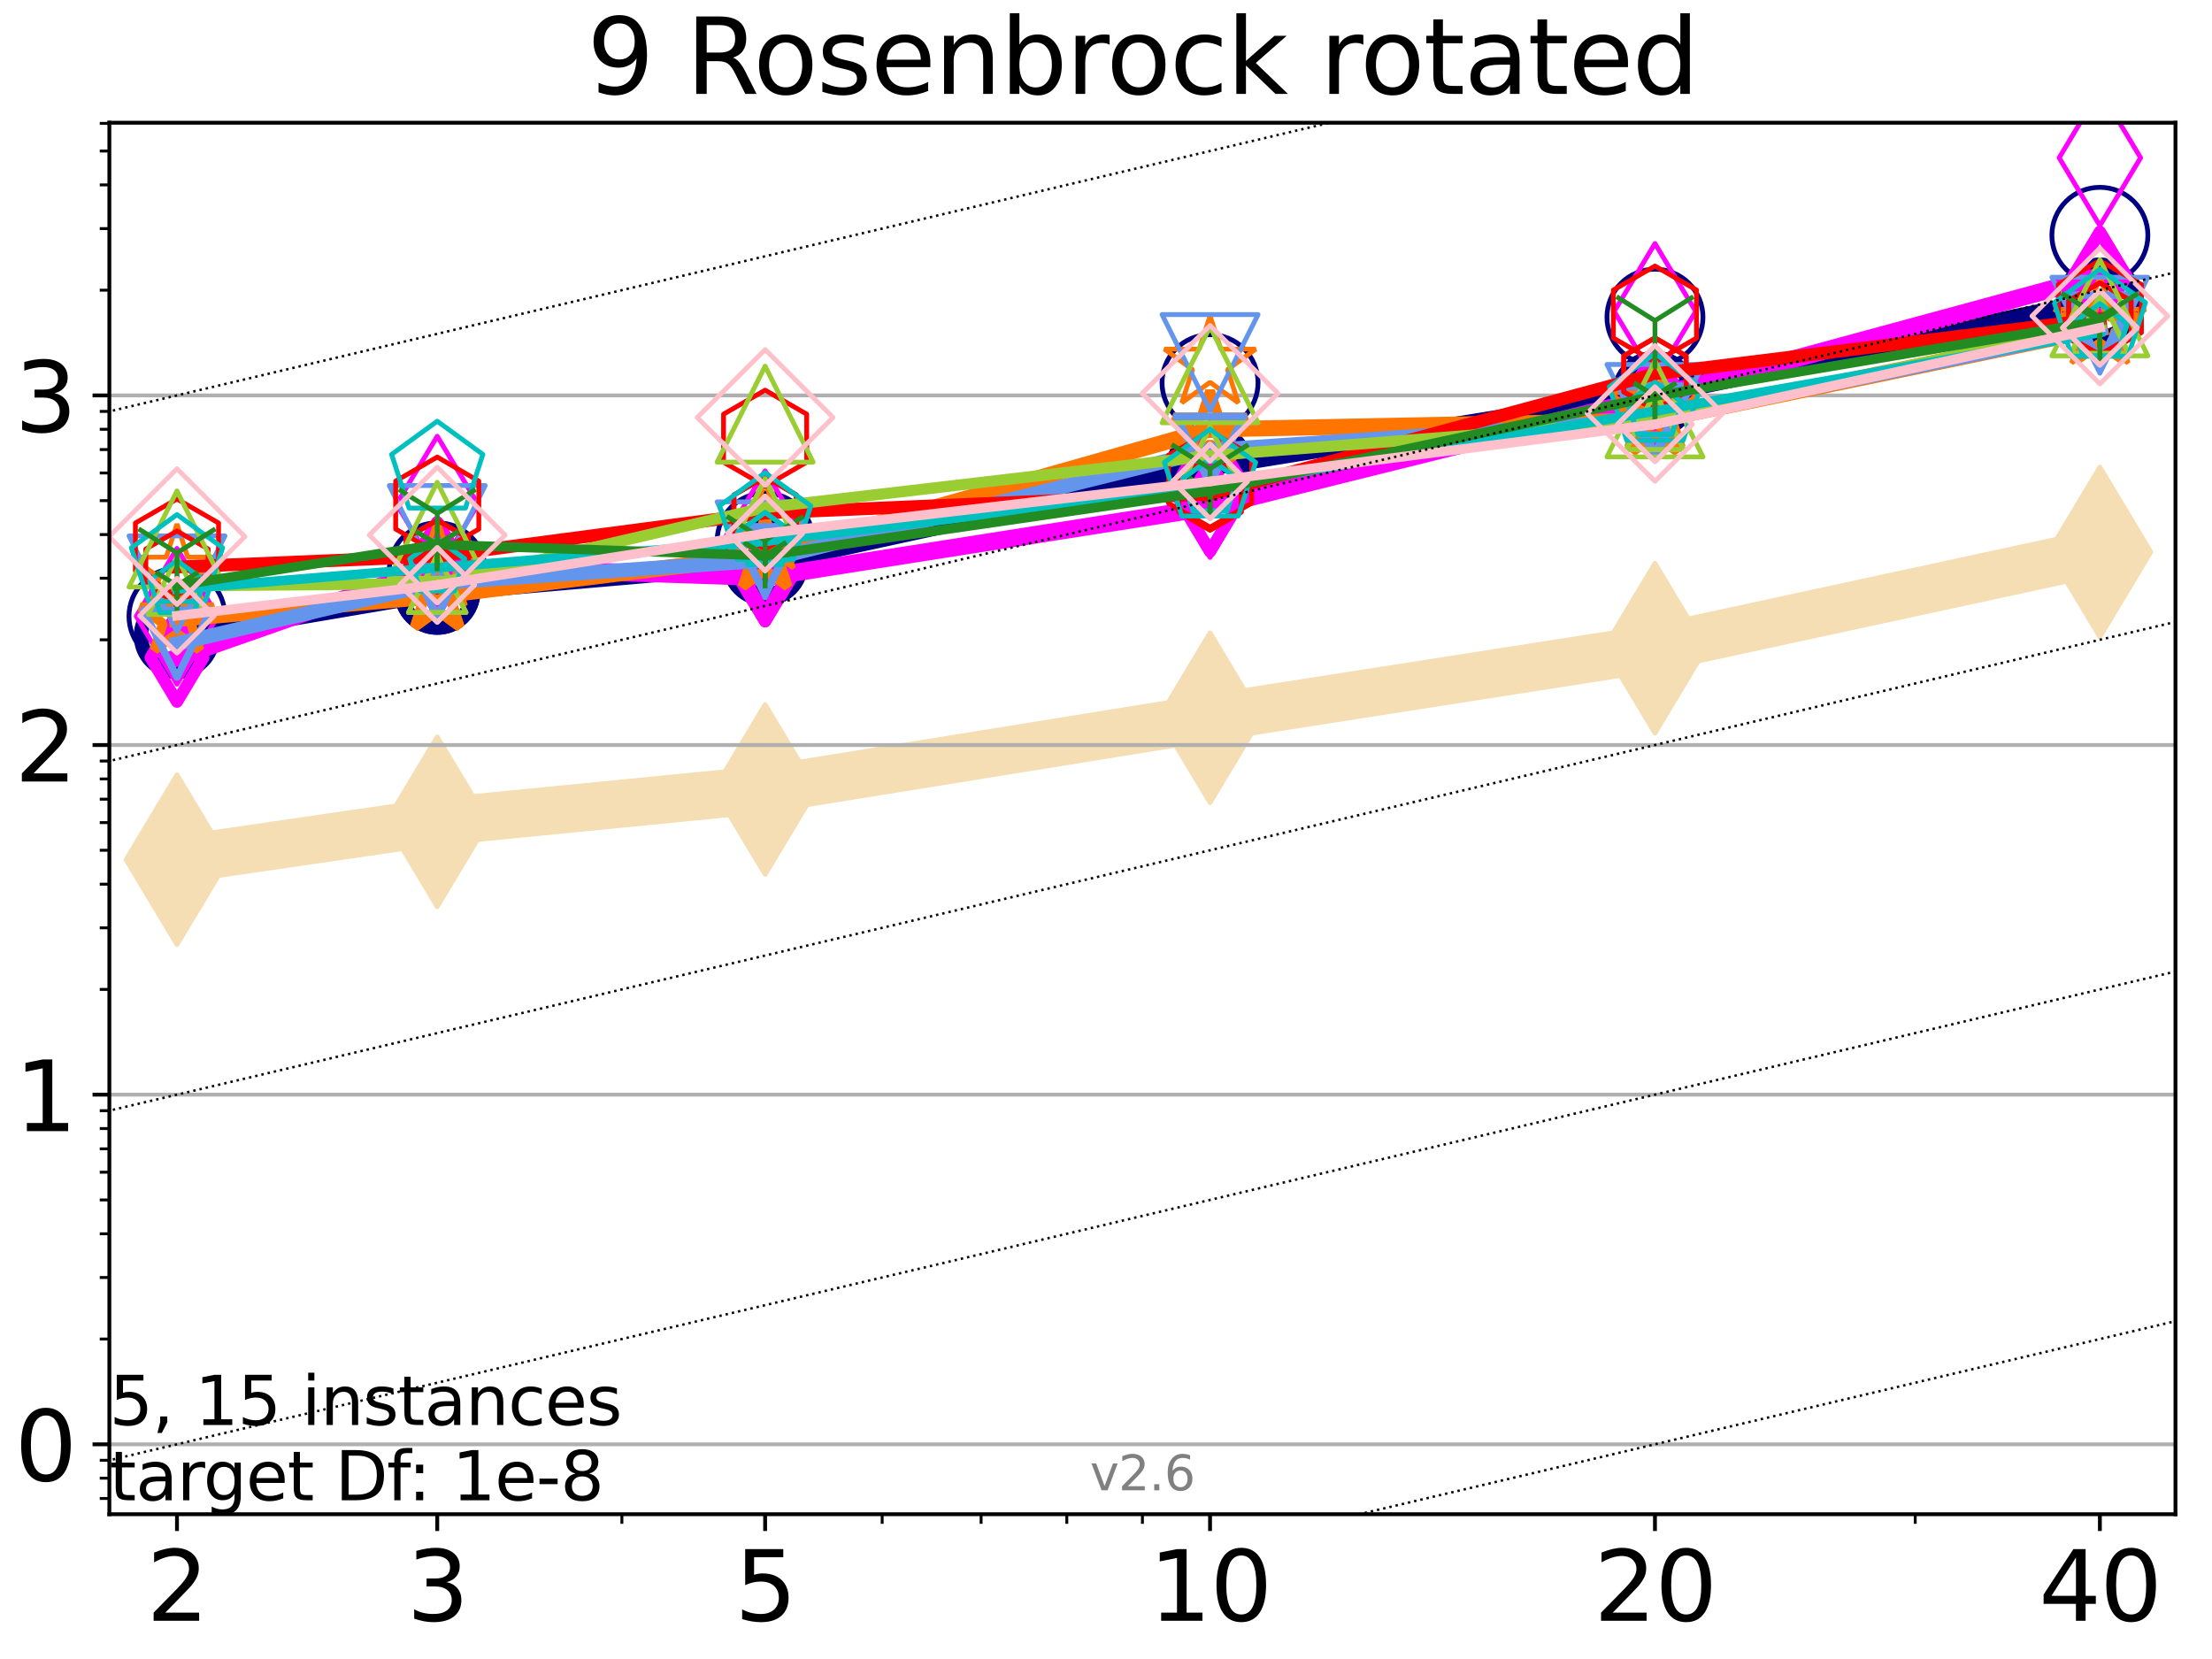 <?xml version="1.0" encoding="utf-8" standalone="no"?>
<!DOCTYPE svg PUBLIC "-//W3C//DTD SVG 1.1//EN"
  "http://www.w3.org/Graphics/SVG/1.1/DTD/svg11.dtd">
<svg xmlns:xlink="http://www.w3.org/1999/xlink" width="460.8pt" height="345.6pt" viewBox="0 0 460.8 345.6" xmlns="http://www.w3.org/2000/svg" version="1.1">
 <defs>
  <style type="text/css">*{stroke-linejoin: round; stroke-linecap: butt}</style>
 </defs>
 <g id="figure_1">
  <g id="patch_1">
   <path d="M 0 345.6 
L 460.8 345.6 
L 460.8 0 
L 0 0 
z
" style="fill: #ffffff"/>
  </g>
  <g id="axes_1">
   <g id="patch_2">
    <path d="M 22.78 315.44 
L 453.192 315.44 
L 453.192 25.56 
L 22.78 25.56 
z
" style="fill: #ffffff"/>
   </g>
   <g id="line2d_1">
    <path d="M 36.868 179.087 
L 91.085 171.188 
L 159.39 164.474 
L 252.074 149.517 
L 344.758 135.036 
L 437.443 114.99 
" clip-path="url(#p2dde38ea38)" style="fill: none; stroke: #f5deb3; stroke-width: 10; stroke-linecap: square"/>
    <defs>
     <path id="mea39dcba52" d="M -0 17.678 
L 10.607 0 
L 0 -17.678 
L -10.607 -0 
z
" style="stroke: #f5deb3; stroke-linejoin: miter"/>
    </defs>
    <g clip-path="url(#p2dde38ea38)">
     <use xlink:href="#mea39dcba52" x="36.868" y="179.087" style="fill: #f5deb3; stroke: #f5deb3; stroke-linejoin: miter"/>
     <use xlink:href="#mea39dcba52" x="91.085" y="171.188" style="fill: #f5deb3; stroke: #f5deb3; stroke-linejoin: miter"/>
     <use xlink:href="#mea39dcba52" x="159.39" y="164.474" style="fill: #f5deb3; stroke: #f5deb3; stroke-linejoin: miter"/>
     <use xlink:href="#mea39dcba52" x="252.074" y="149.517" style="fill: #f5deb3; stroke: #f5deb3; stroke-linejoin: miter"/>
     <use xlink:href="#mea39dcba52" x="344.758" y="135.036" style="fill: #f5deb3; stroke: #f5deb3; stroke-linejoin: miter"/>
     <use xlink:href="#mea39dcba52" x="437.443" y="114.99" style="fill: #f5deb3; stroke: #f5deb3; stroke-linejoin: miter"/>
    </g>
   </g>
   <g id="matplotlib.axis_1">
    <g id="xtick_1">
     <g id="line2d_2">
      <defs>
       <path id="m33f7ecdb0a" d="M 0 0 
L 0 3.5 
" style="stroke: #000000; stroke-width: 0.8"/>
      </defs>
      <g>
       <use xlink:href="#m33f7ecdb0a" x="36.868" y="315.44" style="stroke: #000000; stroke-width: 0.8"/>
      </g>
     </g>
     <g id="text_1">
      <!-- 2 -->
      <g transform="translate(30.506 337.637)scale(0.2 -0.2)">
       <defs>
        <path id="DejaVuSans-32" d="M 1228 531 
L 3431 531 
L 3431 0 
L 469 0 
L 469 531 
Q 828 903 1448 1529 
Q 2069 2156 2228 2338 
Q 2531 2678 2651 2914 
Q 2772 3150 2772 3378 
Q 2772 3750 2511 3984 
Q 2250 4219 1831 4219 
Q 1534 4219 1204 4116 
Q 875 4013 500 3803 
L 500 4441 
Q 881 4594 1212 4672 
Q 1544 4750 1819 4750 
Q 2544 4750 2975 4387 
Q 3406 4025 3406 3419 
Q 3406 3131 3298 2873 
Q 3191 2616 2906 2266 
Q 2828 2175 2409 1742 
Q 1991 1309 1228 531 
z
" transform="scale(0.016)"/>
       </defs>
       <use xlink:href="#DejaVuSans-32"/>
      </g>
     </g>
    </g>
    <g id="xtick_2">
     <g id="line2d_3">
      <g>
       <use xlink:href="#m33f7ecdb0a" x="91.085" y="315.44" style="stroke: #000000; stroke-width: 0.8"/>
      </g>
     </g>
     <g id="text_2">
      <!-- 3 -->
      <g transform="translate(84.723 337.637)scale(0.2 -0.2)">
       <defs>
        <path id="DejaVuSans-33" d="M 2597 2516 
Q 3050 2419 3304 2112 
Q 3559 1806 3559 1356 
Q 3559 666 3084 287 
Q 2609 -91 1734 -91 
Q 1441 -91 1130 -33 
Q 819 25 488 141 
L 488 750 
Q 750 597 1062 519 
Q 1375 441 1716 441 
Q 2309 441 2620 675 
Q 2931 909 2931 1356 
Q 2931 1769 2642 2001 
Q 2353 2234 1838 2234 
L 1294 2234 
L 1294 2753 
L 1863 2753 
Q 2328 2753 2575 2939 
Q 2822 3125 2822 3475 
Q 2822 3834 2567 4026 
Q 2313 4219 1838 4219 
Q 1578 4219 1281 4162 
Q 984 4106 628 3988 
L 628 4550 
Q 988 4650 1302 4700 
Q 1616 4750 1894 4750 
Q 2613 4750 3031 4423 
Q 3450 4097 3450 3541 
Q 3450 3153 3228 2886 
Q 3006 2619 2597 2516 
z
" transform="scale(0.016)"/>
       </defs>
       <use xlink:href="#DejaVuSans-33"/>
      </g>
     </g>
    </g>
    <g id="xtick_3">
     <g id="line2d_4">
      <g>
       <use xlink:href="#m33f7ecdb0a" x="159.39" y="315.44" style="stroke: #000000; stroke-width: 0.8"/>
      </g>
     </g>
     <g id="text_3">
      <!-- 5 -->
      <g transform="translate(153.028 337.637)scale(0.2 -0.2)">
       <defs>
        <path id="DejaVuSans-35" d="M 691 4666 
L 3169 4666 
L 3169 4134 
L 1269 4134 
L 1269 2991 
Q 1406 3038 1543 3061 
Q 1681 3084 1819 3084 
Q 2600 3084 3056 2656 
Q 3513 2228 3513 1497 
Q 3513 744 3044 326 
Q 2575 -91 1722 -91 
Q 1428 -91 1123 -41 
Q 819 9 494 109 
L 494 744 
Q 775 591 1075 516 
Q 1375 441 1709 441 
Q 2250 441 2565 725 
Q 2881 1009 2881 1497 
Q 2881 1984 2565 2268 
Q 2250 2553 1709 2553 
Q 1456 2553 1204 2497 
Q 953 2441 691 2322 
L 691 4666 
z
" transform="scale(0.016)"/>
       </defs>
       <use xlink:href="#DejaVuSans-35"/>
      </g>
     </g>
    </g>
    <g id="xtick_4">
     <g id="line2d_5">
      <g>
       <use xlink:href="#m33f7ecdb0a" x="252.074" y="315.44" style="stroke: #000000; stroke-width: 0.8"/>
      </g>
     </g>
     <g id="text_4">
      <!-- 10 -->
      <g transform="translate(239.349 337.637)scale(0.2 -0.2)">
       <defs>
        <path id="DejaVuSans-31" d="M 794 531 
L 1825 531 
L 1825 4091 
L 703 3866 
L 703 4441 
L 1819 4666 
L 2450 4666 
L 2450 531 
L 3481 531 
L 3481 0 
L 794 0 
L 794 531 
z
" transform="scale(0.016)"/>
        <path id="DejaVuSans-30" d="M 2034 4250 
Q 1547 4250 1301 3770 
Q 1056 3291 1056 2328 
Q 1056 1369 1301 889 
Q 1547 409 2034 409 
Q 2525 409 2770 889 
Q 3016 1369 3016 2328 
Q 3016 3291 2770 3770 
Q 2525 4250 2034 4250 
z
M 2034 4750 
Q 2819 4750 3233 4129 
Q 3647 3509 3647 2328 
Q 3647 1150 3233 529 
Q 2819 -91 2034 -91 
Q 1250 -91 836 529 
Q 422 1150 422 2328 
Q 422 3509 836 4129 
Q 1250 4750 2034 4750 
z
" transform="scale(0.016)"/>
       </defs>
       <use xlink:href="#DejaVuSans-31"/>
       <use xlink:href="#DejaVuSans-30" x="63.623"/>
      </g>
     </g>
    </g>
    <g id="xtick_5">
     <g id="line2d_6">
      <g>
       <use xlink:href="#m33f7ecdb0a" x="344.758" y="315.44" style="stroke: #000000; stroke-width: 0.8"/>
      </g>
     </g>
     <g id="text_5">
      <!-- 20 -->
      <g transform="translate(332.033 337.637)scale(0.2 -0.2)">
       <use xlink:href="#DejaVuSans-32"/>
       <use xlink:href="#DejaVuSans-30" x="63.623"/>
      </g>
     </g>
    </g>
    <g id="xtick_6">
     <g id="line2d_7">
      <g>
       <use xlink:href="#m33f7ecdb0a" x="437.443" y="315.44" style="stroke: #000000; stroke-width: 0.8"/>
      </g>
     </g>
     <g id="text_6">
      <!-- 40 -->
      <g transform="translate(424.718 337.637)scale(0.2 -0.2)">
       <defs>
        <path id="DejaVuSans-34" d="M 2419 4116 
L 825 1625 
L 2419 1625 
L 2419 4116 
z
M 2253 4666 
L 3047 4666 
L 3047 1625 
L 3713 1625 
L 3713 1100 
L 3047 1100 
L 3047 0 
L 2419 0 
L 2419 1100 
L 313 1100 
L 313 1709 
L 2253 4666 
z
" transform="scale(0.016)"/>
       </defs>
       <use xlink:href="#DejaVuSans-34"/>
       <use xlink:href="#DejaVuSans-30" x="63.623"/>
      </g>
     </g>
    </g>
    <g id="xtick_7">
     <g id="line2d_8">
      <defs>
       <path id="m0fd98f22f8" d="M 0 0 
L 0 2 
" style="stroke: #000000; stroke-width: 0.6"/>
      </defs>
      <g>
       <use xlink:href="#m0fd98f22f8" x="129.552" y="315.44" style="stroke: #000000; stroke-width: 0.6"/>
      </g>
     </g>
    </g>
    <g id="xtick_8">
     <g id="line2d_9">
      <g>
       <use xlink:href="#m0fd98f22f8" x="183.769" y="315.44" style="stroke: #000000; stroke-width: 0.6"/>
      </g>
     </g>
    </g>
    <g id="xtick_9">
     <g id="line2d_10">
      <g>
       <use xlink:href="#m0fd98f22f8" x="204.381" y="315.44" style="stroke: #000000; stroke-width: 0.6"/>
      </g>
     </g>
    </g>
    <g id="xtick_10">
     <g id="line2d_11">
      <g>
       <use xlink:href="#m0fd98f22f8" x="222.237" y="315.44" style="stroke: #000000; stroke-width: 0.6"/>
      </g>
     </g>
    </g>
    <g id="xtick_11">
     <g id="line2d_12">
      <g>
       <use xlink:href="#m0fd98f22f8" x="237.986" y="315.44" style="stroke: #000000; stroke-width: 0.6"/>
      </g>
     </g>
    </g>
    <g id="xtick_12">
     <g id="line2d_13">
      <g>
       <use xlink:href="#m0fd98f22f8" x="398.975" y="315.44" style="stroke: #000000; stroke-width: 0.6"/>
      </g>
     </g>
    </g>
   </g>
   <g id="matplotlib.axis_2">
    <g id="ytick_1">
     <g id="line2d_14">
      <path d="M 22.78 300.873 
L 453.192 300.873 
" clip-path="url(#p2dde38ea38)" style="fill: none; stroke: #b0b0b0; stroke-width: 0.8; stroke-linecap: square"/>
     </g>
     <g id="line2d_15">
      <defs>
       <path id="me63287e100" d="M 0 0 
L -3.5 0 
" style="stroke: #000000; stroke-width: 0.8"/>
      </defs>
      <g>
       <use xlink:href="#me63287e100" x="22.78" y="300.873" style="stroke: #000000; stroke-width: 0.8"/>
      </g>
     </g>
     <g id="text_7">
      <!-- 0 -->
      <g transform="translate(3.055 308.472)scale(0.2 -0.2)">
       <use xlink:href="#DejaVuSans-30"/>
      </g>
     </g>
    </g>
    <g id="ytick_2">
     <g id="line2d_16">
      <path d="M 22.78 228.039 
L 453.192 228.039 
" clip-path="url(#p2dde38ea38)" style="fill: none; stroke: #b0b0b0; stroke-width: 0.8; stroke-linecap: square"/>
     </g>
     <g id="line2d_17">
      <g>
       <use xlink:href="#me63287e100" x="22.78" y="228.039" style="stroke: #000000; stroke-width: 0.8"/>
      </g>
     </g>
     <g id="text_8">
      <!-- 1 -->
      <g transform="translate(3.055 235.638)scale(0.2 -0.2)">
       <use xlink:href="#DejaVuSans-31"/>
      </g>
     </g>
    </g>
    <g id="ytick_3">
     <g id="line2d_18">
      <path d="M 22.78 155.205 
L 453.192 155.205 
" clip-path="url(#p2dde38ea38)" style="fill: none; stroke: #b0b0b0; stroke-width: 0.8; stroke-linecap: square"/>
     </g>
     <g id="line2d_19">
      <g>
       <use xlink:href="#me63287e100" x="22.78" y="155.205" style="stroke: #000000; stroke-width: 0.8"/>
      </g>
     </g>
     <g id="text_9">
      <!-- 2 -->
      <g transform="translate(3.055 162.803)scale(0.2 -0.2)">
       <use xlink:href="#DejaVuSans-32"/>
      </g>
     </g>
    </g>
    <g id="ytick_4">
     <g id="line2d_20">
      <path d="M 22.78 82.371 
L 453.192 82.371 
" clip-path="url(#p2dde38ea38)" style="fill: none; stroke: #b0b0b0; stroke-width: 0.8; stroke-linecap: square"/>
     </g>
     <g id="line2d_21">
      <g>
       <use xlink:href="#me63287e100" x="22.78" y="82.371" style="stroke: #000000; stroke-width: 0.8"/>
      </g>
     </g>
     <g id="text_10">
      <!-- 3 -->
      <g transform="translate(3.055 89.969)scale(0.2 -0.2)">
       <use xlink:href="#DejaVuSans-33"/>
      </g>
     </g>
    </g>
    <g id="ytick_5">
     <g id="line2d_22">
      <defs>
       <path id="m8c36d24da0" d="M 0 0 
L -2 0 
" style="stroke: #000000; stroke-width: 0.6"/>
      </defs>
      <g>
       <use xlink:href="#m8c36d24da0" x="22.78" y="312.155" style="stroke: #000000; stroke-width: 0.6"/>
      </g>
     </g>
    </g>
    <g id="ytick_6">
     <g id="line2d_23">
      <g>
       <use xlink:href="#m8c36d24da0" x="22.78" y="307.932" style="stroke: #000000; stroke-width: 0.6"/>
      </g>
     </g>
    </g>
    <g id="ytick_7">
     <g id="line2d_24">
      <g>
       <use xlink:href="#m8c36d24da0" x="22.78" y="304.206" style="stroke: #000000; stroke-width: 0.6"/>
      </g>
     </g>
    </g>
    <g id="ytick_8">
     <g id="line2d_25">
      <g>
       <use xlink:href="#m8c36d24da0" x="22.78" y="278.948" style="stroke: #000000; stroke-width: 0.6"/>
      </g>
     </g>
    </g>
    <g id="ytick_9">
     <g id="line2d_26">
      <g>
       <use xlink:href="#m8c36d24da0" x="22.78" y="266.122" style="stroke: #000000; stroke-width: 0.6"/>
      </g>
     </g>
    </g>
    <g id="ytick_10">
     <g id="line2d_27">
      <g>
       <use xlink:href="#m8c36d24da0" x="22.78" y="257.023" style="stroke: #000000; stroke-width: 0.6"/>
      </g>
     </g>
    </g>
    <g id="ytick_11">
     <g id="line2d_28">
      <g>
       <use xlink:href="#m8c36d24da0" x="22.78" y="249.964" style="stroke: #000000; stroke-width: 0.6"/>
      </g>
     </g>
    </g>
    <g id="ytick_12">
     <g id="line2d_29">
      <g>
       <use xlink:href="#m8c36d24da0" x="22.78" y="244.197" style="stroke: #000000; stroke-width: 0.6"/>
      </g>
     </g>
    </g>
    <g id="ytick_13">
     <g id="line2d_30">
      <g>
       <use xlink:href="#m8c36d24da0" x="22.78" y="239.321" style="stroke: #000000; stroke-width: 0.6"/>
      </g>
     </g>
    </g>
    <g id="ytick_14">
     <g id="line2d_31">
      <g>
       <use xlink:href="#m8c36d24da0" x="22.78" y="235.097" style="stroke: #000000; stroke-width: 0.6"/>
      </g>
     </g>
    </g>
    <g id="ytick_15">
     <g id="line2d_32">
      <g>
       <use xlink:href="#m8c36d24da0" x="22.78" y="231.372" style="stroke: #000000; stroke-width: 0.6"/>
      </g>
     </g>
    </g>
    <g id="ytick_16">
     <g id="line2d_33">
      <g>
       <use xlink:href="#m8c36d24da0" x="22.78" y="206.114" style="stroke: #000000; stroke-width: 0.6"/>
      </g>
     </g>
    </g>
    <g id="ytick_17">
     <g id="line2d_34">
      <g>
       <use xlink:href="#m8c36d24da0" x="22.78" y="193.288" style="stroke: #000000; stroke-width: 0.6"/>
      </g>
     </g>
    </g>
    <g id="ytick_18">
     <g id="line2d_35">
      <g>
       <use xlink:href="#m8c36d24da0" x="22.78" y="184.189" style="stroke: #000000; stroke-width: 0.6"/>
      </g>
     </g>
    </g>
    <g id="ytick_19">
     <g id="line2d_36">
      <g>
       <use xlink:href="#m8c36d24da0" x="22.78" y="177.13" style="stroke: #000000; stroke-width: 0.6"/>
      </g>
     </g>
    </g>
    <g id="ytick_20">
     <g id="line2d_37">
      <g>
       <use xlink:href="#m8c36d24da0" x="22.78" y="171.363" style="stroke: #000000; stroke-width: 0.6"/>
      </g>
     </g>
    </g>
    <g id="ytick_21">
     <g id="line2d_38">
      <g>
       <use xlink:href="#m8c36d24da0" x="22.78" y="166.487" style="stroke: #000000; stroke-width: 0.6"/>
      </g>
     </g>
    </g>
    <g id="ytick_22">
     <g id="line2d_39">
      <g>
       <use xlink:href="#m8c36d24da0" x="22.78" y="162.263" style="stroke: #000000; stroke-width: 0.6"/>
      </g>
     </g>
    </g>
    <g id="ytick_23">
     <g id="line2d_40">
      <g>
       <use xlink:href="#m8c36d24da0" x="22.78" y="158.538" style="stroke: #000000; stroke-width: 0.6"/>
      </g>
     </g>
    </g>
    <g id="ytick_24">
     <g id="line2d_41">
      <g>
       <use xlink:href="#m8c36d24da0" x="22.78" y="133.28" style="stroke: #000000; stroke-width: 0.6"/>
      </g>
     </g>
    </g>
    <g id="ytick_25">
     <g id="line2d_42">
      <g>
       <use xlink:href="#m8c36d24da0" x="22.78" y="120.454" style="stroke: #000000; stroke-width: 0.6"/>
      </g>
     </g>
    </g>
    <g id="ytick_26">
     <g id="line2d_43">
      <g>
       <use xlink:href="#m8c36d24da0" x="22.78" y="111.355" style="stroke: #000000; stroke-width: 0.6"/>
      </g>
     </g>
    </g>
    <g id="ytick_27">
     <g id="line2d_44">
      <g>
       <use xlink:href="#m8c36d24da0" x="22.78" y="104.296" style="stroke: #000000; stroke-width: 0.6"/>
      </g>
     </g>
    </g>
    <g id="ytick_28">
     <g id="line2d_45">
      <g>
       <use xlink:href="#m8c36d24da0" x="22.78" y="98.529" style="stroke: #000000; stroke-width: 0.6"/>
      </g>
     </g>
    </g>
    <g id="ytick_29">
     <g id="line2d_46">
      <g>
       <use xlink:href="#m8c36d24da0" x="22.78" y="93.653" style="stroke: #000000; stroke-width: 0.6"/>
      </g>
     </g>
    </g>
    <g id="ytick_30">
     <g id="line2d_47">
      <g>
       <use xlink:href="#m8c36d24da0" x="22.78" y="89.429" style="stroke: #000000; stroke-width: 0.6"/>
      </g>
     </g>
    </g>
    <g id="ytick_31">
     <g id="line2d_48">
      <g>
       <use xlink:href="#m8c36d24da0" x="22.78" y="85.704" style="stroke: #000000; stroke-width: 0.6"/>
      </g>
     </g>
    </g>
    <g id="ytick_32">
     <g id="line2d_49">
      <g>
       <use xlink:href="#m8c36d24da0" x="22.78" y="60.446" style="stroke: #000000; stroke-width: 0.6"/>
      </g>
     </g>
    </g>
    <g id="ytick_33">
     <g id="line2d_50">
      <g>
       <use xlink:href="#m8c36d24da0" x="22.78" y="47.62" style="stroke: #000000; stroke-width: 0.6"/>
      </g>
     </g>
    </g>
    <g id="ytick_34">
     <g id="line2d_51">
      <g>
       <use xlink:href="#m8c36d24da0" x="22.78" y="38.52" style="stroke: #000000; stroke-width: 0.6"/>
      </g>
     </g>
    </g>
    <g id="ytick_35">
     <g id="line2d_52">
      <g>
       <use xlink:href="#m8c36d24da0" x="22.78" y="31.462" style="stroke: #000000; stroke-width: 0.6"/>
      </g>
     </g>
    </g>
    <g id="ytick_36">
     <g id="line2d_53">
      <g>
       <use xlink:href="#m8c36d24da0" x="22.78" y="25.695" style="stroke: #000000; stroke-width: 0.6"/>
      </g>
     </g>
    </g>
   </g>
   <g id="line2d_54">
    <path d="M 36.868 132.452 
L 91.085 123.237 
" clip-path="url(#p2dde38ea38)" style="fill: none; stroke: #000080; stroke-width: 4; stroke-linecap: square"/>
    <defs>
     <path id="m91c3d1b98e" d="M 0 7.5 
C 1.989 7.5 3.897 6.71 5.303 5.303 
C 6.71 3.897 7.5 1.989 7.5 0 
C 7.5 -1.989 6.71 -3.897 5.303 -5.303 
C 3.897 -6.71 1.989 -7.5 0 -7.5 
C -1.989 -7.5 -3.897 -6.71 -5.303 -5.303 
C -6.71 -3.897 -7.5 -1.989 -7.5 0 
C -7.5 1.989 -6.71 3.897 -5.303 5.303 
C -3.897 6.71 -1.989 7.5 0 7.5 
z
" style="stroke: #000080; stroke-width: 3"/>
    </defs>
    <g clip-path="url(#p2dde38ea38)">
     <use xlink:href="#m91c3d1b98e" x="36.868" y="132.452" style="fill-opacity: 0; stroke: #000080; stroke-width: 3"/>
     <use xlink:href="#m91c3d1b98e" x="91.085" y="123.237" style="fill-opacity: 0; stroke: #000080; stroke-width: 3"/>
    </g>
   </g>
   <g id="line2d_55">
    <path d="M 91.085 123.237 
L 159.39 117.298 
" clip-path="url(#p2dde38ea38)" style="fill: none; stroke: #000080; stroke-width: 4; stroke-linecap: square"/>
    <g clip-path="url(#p2dde38ea38)">
     <use xlink:href="#m91c3d1b98e" x="91.085" y="123.237" style="fill-opacity: 0; stroke: #000080; stroke-width: 3"/>
     <use xlink:href="#m91c3d1b98e" x="159.39" y="117.298" style="fill-opacity: 0; stroke: #000080; stroke-width: 3"/>
    </g>
   </g>
   <g id="line2d_56">
    <path d="M 159.39 117.298 
L 252.074 97.077 
" clip-path="url(#p2dde38ea38)" style="fill: none; stroke: #000080; stroke-width: 4; stroke-linecap: square"/>
    <g clip-path="url(#p2dde38ea38)">
     <use xlink:href="#m91c3d1b98e" x="159.39" y="117.298" style="fill-opacity: 0; stroke: #000080; stroke-width: 3"/>
     <use xlink:href="#m91c3d1b98e" x="252.074" y="97.077" style="fill-opacity: 0; stroke: #000080; stroke-width: 3"/>
    </g>
   </g>
   <g id="line2d_57">
    <path d="M 252.074 97.077 
L 344.758 82.095 
" clip-path="url(#p2dde38ea38)" style="fill: none; stroke: #000080; stroke-width: 4; stroke-linecap: square"/>
    <g clip-path="url(#p2dde38ea38)">
     <use xlink:href="#m91c3d1b98e" x="252.074" y="97.077" style="fill-opacity: 0; stroke: #000080; stroke-width: 3"/>
     <use xlink:href="#m91c3d1b98e" x="344.758" y="82.095" style="fill-opacity: 0; stroke: #000080; stroke-width: 3"/>
    </g>
   </g>
   <g id="line2d_58">
    <path d="M 344.758 82.095 
L 437.443 62.688 
" clip-path="url(#p2dde38ea38)" style="fill: none; stroke: #000080; stroke-width: 4; stroke-linecap: square"/>
    <g clip-path="url(#p2dde38ea38)">
     <use xlink:href="#m91c3d1b98e" x="344.758" y="82.095" style="fill-opacity: 0; stroke: #000080; stroke-width: 3"/>
     <use xlink:href="#m91c3d1b98e" x="437.443" y="62.688" style="fill-opacity: 0; stroke: #000080; stroke-width: 3"/>
    </g>
   </g>
   <g id="line2d_59">
    <path d="M 437.443 62.688 
" clip-path="url(#p2dde38ea38)" style="fill: none; stroke: #000080; stroke-width: 4; stroke-linecap: square"/>
    <g clip-path="url(#p2dde38ea38)">
     <use xlink:href="#m91c3d1b98e" x="437.443" y="62.688" style="fill-opacity: 0; stroke: #000080; stroke-width: 3"/>
    </g>
   </g>
   <g id="line2d_60"/>
   <g id="line2d_61">
    <defs>
     <path id="m2aa11f1da3" d="M 0 10 
C 2.652 10 5.196 8.946 7.071 7.071 
C 8.946 5.196 10 2.652 10 0 
C 10 -2.652 8.946 -5.196 7.071 -7.071 
C 5.196 -8.946 2.652 -10 0 -10 
C -2.652 -10 -5.196 -8.946 -7.071 -7.071 
C -8.946 -5.196 -10 -2.652 -10 0 
C -10 2.652 -8.946 5.196 -7.071 7.071 
C -5.196 8.946 -2.652 10 0 10 
z
" style="stroke: #000080"/>
    </defs>
    <g clip-path="url(#p2dde38ea38)">
     <use xlink:href="#m2aa11f1da3" x="36.868" y="128.381" style="fill-opacity: 0; stroke: #000080"/>
     <use xlink:href="#m2aa11f1da3" x="91.085" y="118.911" style="fill-opacity: 0; stroke: #000080"/>
     <use xlink:href="#m2aa11f1da3" x="159.39" y="112.712" style="fill-opacity: 0; stroke: #000080"/>
     <use xlink:href="#m2aa11f1da3" x="252.074" y="79.715" style="fill-opacity: 0; stroke: #000080"/>
     <use xlink:href="#m2aa11f1da3" x="344.758" y="66.08" style="fill-opacity: 0; stroke: #000080"/>
     <use xlink:href="#m2aa11f1da3" x="437.443" y="49.023" style="fill-opacity: 0; stroke: #000080"/>
    </g>
   </g>
   <g id="line2d_62">
    <path d="M 36.868 137.001 
L 91.085 117.961 
" clip-path="url(#p2dde38ea38)" style="fill: none; stroke: #ff00ff; stroke-width: 3.667; stroke-linecap: square"/>
    <defs>
     <path id="ma882b720f9" d="M -0 9.192 
L 5.515 0 
L 0 -9.192 
L -5.515 -0 
z
" style="stroke: #ff00ff; stroke-width: 2.5; stroke-linejoin: miter"/>
    </defs>
    <g clip-path="url(#p2dde38ea38)">
     <use xlink:href="#ma882b720f9" x="36.868" y="137.001" style="fill-opacity: 0; stroke: #ff00ff; stroke-width: 2.5; stroke-linejoin: miter"/>
     <use xlink:href="#ma882b720f9" x="91.085" y="117.961" style="fill-opacity: 0; stroke: #ff00ff; stroke-width: 2.5; stroke-linejoin: miter"/>
    </g>
   </g>
   <g id="line2d_63">
    <path d="M 91.085 117.961 
L 159.39 120.253 
" clip-path="url(#p2dde38ea38)" style="fill: none; stroke: #ff00ff; stroke-width: 3.667; stroke-linecap: square"/>
    <g clip-path="url(#p2dde38ea38)">
     <use xlink:href="#ma882b720f9" x="91.085" y="117.961" style="fill-opacity: 0; stroke: #ff00ff; stroke-width: 2.5; stroke-linejoin: miter"/>
     <use xlink:href="#ma882b720f9" x="159.39" y="120.253" style="fill-opacity: 0; stroke: #ff00ff; stroke-width: 2.5; stroke-linejoin: miter"/>
    </g>
   </g>
   <g id="line2d_64">
    <path d="M 159.39 120.253 
L 252.074 105.675 
" clip-path="url(#p2dde38ea38)" style="fill: none; stroke: #ff00ff; stroke-width: 3.667; stroke-linecap: square"/>
    <g clip-path="url(#p2dde38ea38)">
     <use xlink:href="#ma882b720f9" x="159.39" y="120.253" style="fill-opacity: 0; stroke: #ff00ff; stroke-width: 2.5; stroke-linejoin: miter"/>
     <use xlink:href="#ma882b720f9" x="252.074" y="105.675" style="fill-opacity: 0; stroke: #ff00ff; stroke-width: 2.5; stroke-linejoin: miter"/>
    </g>
   </g>
   <g id="line2d_65">
    <path d="M 252.074 105.675 
L 344.758 82.641 
" clip-path="url(#p2dde38ea38)" style="fill: none; stroke: #ff00ff; stroke-width: 3.667; stroke-linecap: square"/>
    <g clip-path="url(#p2dde38ea38)">
     <use xlink:href="#ma882b720f9" x="252.074" y="105.675" style="fill-opacity: 0; stroke: #ff00ff; stroke-width: 2.5; stroke-linejoin: miter"/>
     <use xlink:href="#ma882b720f9" x="344.758" y="82.641" style="fill-opacity: 0; stroke: #ff00ff; stroke-width: 2.5; stroke-linejoin: miter"/>
    </g>
   </g>
   <g id="line2d_66">
    <path d="M 344.758 82.641 
L 437.443 57.494 
" clip-path="url(#p2dde38ea38)" style="fill: none; stroke: #ff00ff; stroke-width: 3.667; stroke-linecap: square"/>
    <g clip-path="url(#p2dde38ea38)">
     <use xlink:href="#ma882b720f9" x="344.758" y="82.641" style="fill-opacity: 0; stroke: #ff00ff; stroke-width: 2.5; stroke-linejoin: miter"/>
     <use xlink:href="#ma882b720f9" x="437.443" y="57.494" style="fill-opacity: 0; stroke: #ff00ff; stroke-width: 2.5; stroke-linejoin: miter"/>
    </g>
   </g>
   <g id="line2d_67">
    <path d="M 437.443 57.494 
" clip-path="url(#p2dde38ea38)" style="fill: none; stroke: #ff00ff; stroke-width: 3.667; stroke-linecap: square"/>
    <g clip-path="url(#p2dde38ea38)">
     <use xlink:href="#ma882b720f9" x="437.443" y="57.494" style="fill-opacity: 0; stroke: #ff00ff; stroke-width: 2.5; stroke-linejoin: miter"/>
    </g>
   </g>
   <g id="line2d_68"/>
   <g id="line2d_69">
    <defs>
     <path id="m6e243e1042" d="M -0 14.142 
L 8.485 0 
L -0 -14.142 
L -8.485 -0 
z
" style="stroke: #ff00ff; stroke-linejoin: miter"/>
    </defs>
    <g clip-path="url(#p2dde38ea38)">
     <use xlink:href="#m6e243e1042" x="36.868" y="128.381" style="fill-opacity: 0; stroke: #ff00ff; stroke-linejoin: miter"/>
     <use xlink:href="#m6e243e1042" x="91.085" y="105.021" style="fill-opacity: 0; stroke: #ff00ff; stroke-linejoin: miter"/>
     <use xlink:href="#m6e243e1042" x="159.39" y="112.22" style="fill-opacity: 0; stroke: #ff00ff; stroke-linejoin: miter"/>
     <use xlink:href="#m6e243e1042" x="252.074" y="101.979" style="fill-opacity: 0; stroke: #ff00ff; stroke-linejoin: miter"/>
     <use xlink:href="#m6e243e1042" x="344.758" y="64.874" style="fill-opacity: 0; stroke: #ff00ff; stroke-linejoin: miter"/>
     <use xlink:href="#m6e243e1042" x="437.443" y="32.871" style="fill-opacity: 0; stroke: #ff00ff; stroke-linejoin: miter"/>
    </g>
   </g>
   <g id="line2d_70">
    <path d="M 36.868 128.941 
L 91.085 124.156 
" clip-path="url(#p2dde38ea38)" style="fill: none; stroke: #ff7500; stroke-width: 3.333; stroke-linecap: square"/>
    <defs>
     <path id="m9ecaf1c4dd" d="M 0 -8 
L -1.796 -2.472 
L -7.608 -2.472 
L -2.906 0.944 
L -4.702 6.472 
L -0 3.056 
L 4.702 6.472 
L 2.906 0.944 
L 7.608 -2.472 
L 1.796 -2.472 
z
" style="stroke: #ff7500; stroke-width: 2; stroke-linejoin: bevel"/>
    </defs>
    <g clip-path="url(#p2dde38ea38)">
     <use xlink:href="#m9ecaf1c4dd" x="36.868" y="128.941" style="fill-opacity: 0; stroke: #ff7500; stroke-width: 2; stroke-linejoin: bevel"/>
     <use xlink:href="#m9ecaf1c4dd" x="91.085" y="124.156" style="fill-opacity: 0; stroke: #ff7500; stroke-width: 2; stroke-linejoin: bevel"/>
    </g>
   </g>
   <g id="line2d_71">
    <path d="M 91.085 124.156 
L 159.39 115.723 
" clip-path="url(#p2dde38ea38)" style="fill: none; stroke: #ff7500; stroke-width: 3.333; stroke-linecap: square"/>
    <g clip-path="url(#p2dde38ea38)">
     <use xlink:href="#m9ecaf1c4dd" x="91.085" y="124.156" style="fill-opacity: 0; stroke: #ff7500; stroke-width: 2; stroke-linejoin: bevel"/>
     <use xlink:href="#m9ecaf1c4dd" x="159.39" y="115.723" style="fill-opacity: 0; stroke: #ff7500; stroke-width: 2; stroke-linejoin: bevel"/>
    </g>
   </g>
   <g id="line2d_72">
    <path d="M 159.39 115.723 
L 252.074 89.447 
" clip-path="url(#p2dde38ea38)" style="fill: none; stroke: #ff7500; stroke-width: 3.333; stroke-linecap: square"/>
    <g clip-path="url(#p2dde38ea38)">
     <use xlink:href="#m9ecaf1c4dd" x="159.39" y="115.723" style="fill-opacity: 0; stroke: #ff7500; stroke-width: 2; stroke-linejoin: bevel"/>
     <use xlink:href="#m9ecaf1c4dd" x="252.074" y="89.447" style="fill-opacity: 0; stroke: #ff7500; stroke-width: 2; stroke-linejoin: bevel"/>
    </g>
   </g>
   <g id="line2d_73">
    <path d="M 252.074 89.447 
L 344.758 87.614 
" clip-path="url(#p2dde38ea38)" style="fill: none; stroke: #ff7500; stroke-width: 3.333; stroke-linecap: square"/>
    <g clip-path="url(#p2dde38ea38)">
     <use xlink:href="#m9ecaf1c4dd" x="252.074" y="89.447" style="fill-opacity: 0; stroke: #ff7500; stroke-width: 2; stroke-linejoin: bevel"/>
     <use xlink:href="#m9ecaf1c4dd" x="344.758" y="87.614" style="fill-opacity: 0; stroke: #ff7500; stroke-width: 2; stroke-linejoin: bevel"/>
    </g>
   </g>
   <g id="line2d_74">
    <path d="M 344.758 87.614 
L 437.443 68.433 
" clip-path="url(#p2dde38ea38)" style="fill: none; stroke: #ff7500; stroke-width: 3.333; stroke-linecap: square"/>
    <g clip-path="url(#p2dde38ea38)">
     <use xlink:href="#m9ecaf1c4dd" x="344.758" y="87.614" style="fill-opacity: 0; stroke: #ff7500; stroke-width: 2; stroke-linejoin: bevel"/>
     <use xlink:href="#m9ecaf1c4dd" x="437.443" y="68.433" style="fill-opacity: 0; stroke: #ff7500; stroke-width: 2; stroke-linejoin: bevel"/>
    </g>
   </g>
   <g id="line2d_75">
    <path d="M 437.443 68.433 
" clip-path="url(#p2dde38ea38)" style="fill: none; stroke: #ff7500; stroke-width: 3.333; stroke-linecap: square"/>
    <g clip-path="url(#p2dde38ea38)">
     <use xlink:href="#m9ecaf1c4dd" x="437.443" y="68.433" style="fill-opacity: 0; stroke: #ff7500; stroke-width: 2; stroke-linejoin: bevel"/>
    </g>
   </g>
   <g id="line2d_76"/>
   <g id="line2d_77">
    <defs>
     <path id="m09d12fc767" d="M 0 -10 
L -2.245 -3.09 
L -9.511 -3.09 
L -3.633 1.18 
L -5.878 8.09 
L -0 3.82 
L 5.878 8.09 
L 3.633 1.18 
L 9.511 -3.09 
L 2.245 -3.09 
z
" style="stroke: #ff7500; stroke-linejoin: bevel"/>
    </defs>
    <g clip-path="url(#p2dde38ea38)">
     <use xlink:href="#m09d12fc767" x="36.868" y="119.163" style="fill-opacity: 0; stroke: #ff7500; stroke-linejoin: bevel"/>
     <use xlink:href="#m09d12fc767" x="91.085" y="118.02" style="fill-opacity: 0; stroke: #ff7500; stroke-linejoin: bevel"/>
     <use xlink:href="#m09d12fc767" x="159.39" y="110.236" style="fill-opacity: 0; stroke: #ff7500; stroke-linejoin: bevel"/>
     <use xlink:href="#m09d12fc767" x="252.074" y="75.815" style="fill-opacity: 0; stroke: #ff7500; stroke-linejoin: bevel"/>
     <use xlink:href="#m09d12fc767" x="344.758" y="84.897" style="fill-opacity: 0; stroke: #ff7500; stroke-linejoin: bevel"/>
     <use xlink:href="#m09d12fc767" x="437.443" y="67.516" style="fill-opacity: 0; stroke: #ff7500; stroke-linejoin: bevel"/>
    </g>
   </g>
   <g id="line2d_78">
    <path d="M 36.868 134.064 
L 91.085 121.418 
" clip-path="url(#p2dde38ea38)" style="fill: none; stroke: #6495ed; stroke-width: 3; stroke-linecap: square"/>
    <defs>
     <path id="m4bc59a0969" d="M -0 7 
L 7 -7 
L -7 -7 
z
" style="stroke: #6495ed; stroke-width: 1.5; stroke-linejoin: miter"/>
    </defs>
    <g clip-path="url(#p2dde38ea38)">
     <use xlink:href="#m4bc59a0969" x="36.868" y="134.064" style="fill-opacity: 0; stroke: #6495ed; stroke-width: 1.5; stroke-linejoin: miter"/>
     <use xlink:href="#m4bc59a0969" x="91.085" y="121.418" style="fill-opacity: 0; stroke: #6495ed; stroke-width: 1.5; stroke-linejoin: miter"/>
    </g>
   </g>
   <g id="line2d_79">
    <path d="M 91.085 121.418 
L 159.39 116.749 
" clip-path="url(#p2dde38ea38)" style="fill: none; stroke: #6495ed; stroke-width: 3; stroke-linecap: square"/>
    <g clip-path="url(#p2dde38ea38)">
     <use xlink:href="#m4bc59a0969" x="91.085" y="121.418" style="fill-opacity: 0; stroke: #6495ed; stroke-width: 1.5; stroke-linejoin: miter"/>
     <use xlink:href="#m4bc59a0969" x="159.39" y="116.749" style="fill-opacity: 0; stroke: #6495ed; stroke-width: 1.5; stroke-linejoin: miter"/>
    </g>
   </g>
   <g id="line2d_80">
    <path d="M 159.39 116.749 
L 252.074 93.77 
" clip-path="url(#p2dde38ea38)" style="fill: none; stroke: #6495ed; stroke-width: 3; stroke-linecap: square"/>
    <g clip-path="url(#p2dde38ea38)">
     <use xlink:href="#m4bc59a0969" x="159.39" y="116.749" style="fill-opacity: 0; stroke: #6495ed; stroke-width: 1.5; stroke-linejoin: miter"/>
     <use xlink:href="#m4bc59a0969" x="252.074" y="93.77" style="fill-opacity: 0; stroke: #6495ed; stroke-width: 1.5; stroke-linejoin: miter"/>
    </g>
   </g>
   <g id="line2d_81">
    <path d="M 252.074 93.77 
L 344.758 87.48 
" clip-path="url(#p2dde38ea38)" style="fill: none; stroke: #6495ed; stroke-width: 3; stroke-linecap: square"/>
    <g clip-path="url(#p2dde38ea38)">
     <use xlink:href="#m4bc59a0969" x="252.074" y="93.77" style="fill-opacity: 0; stroke: #6495ed; stroke-width: 1.5; stroke-linejoin: miter"/>
     <use xlink:href="#m4bc59a0969" x="344.758" y="87.48" style="fill-opacity: 0; stroke: #6495ed; stroke-width: 1.5; stroke-linejoin: miter"/>
    </g>
   </g>
   <g id="line2d_82">
    <path d="M 344.758 87.48 
L 437.443 68.487 
" clip-path="url(#p2dde38ea38)" style="fill: none; stroke: #6495ed; stroke-width: 3; stroke-linecap: square"/>
    <g clip-path="url(#p2dde38ea38)">
     <use xlink:href="#m4bc59a0969" x="344.758" y="87.48" style="fill-opacity: 0; stroke: #6495ed; stroke-width: 1.5; stroke-linejoin: miter"/>
     <use xlink:href="#m4bc59a0969" x="437.443" y="68.487" style="fill-opacity: 0; stroke: #6495ed; stroke-width: 1.5; stroke-linejoin: miter"/>
    </g>
   </g>
   <g id="line2d_83">
    <path d="M 437.443 68.487 
" clip-path="url(#p2dde38ea38)" style="fill: none; stroke: #6495ed; stroke-width: 3; stroke-linecap: square"/>
    <g clip-path="url(#p2dde38ea38)">
     <use xlink:href="#m4bc59a0969" x="437.443" y="68.487" style="fill-opacity: 0; stroke: #6495ed; stroke-width: 1.5; stroke-linejoin: miter"/>
    </g>
   </g>
   <g id="line2d_84"/>
   <g id="line2d_85">
    <defs>
     <path id="m0a897bae2d" d="M -0 10 
L 10 -10 
L -10 -10 
z
" style="stroke: #6495ed; stroke-linejoin: miter"/>
    </defs>
    <g clip-path="url(#p2dde38ea38)">
     <use xlink:href="#m0a897bae2d" x="36.868" y="121.636" style="fill-opacity: 0; stroke: #6495ed; stroke-linejoin: miter"/>
     <use xlink:href="#m0a897bae2d" x="91.085" y="111.144" style="fill-opacity: 0; stroke: #6495ed; stroke-linejoin: miter"/>
     <use xlink:href="#m0a897bae2d" x="159.39" y="114.547" style="fill-opacity: 0; stroke: #6495ed; stroke-linejoin: miter"/>
     <use xlink:href="#m0a897bae2d" x="252.074" y="75.531" style="fill-opacity: 0; stroke: #6495ed; stroke-linejoin: miter"/>
     <use xlink:href="#m0a897bae2d" x="344.758" y="85.926" style="fill-opacity: 0; stroke: #6495ed; stroke-linejoin: miter"/>
     <use xlink:href="#m0a897bae2d" x="437.443" y="67.748" style="fill-opacity: 0; stroke: #6495ed; stroke-linejoin: miter"/>
    </g>
   </g>
   <g id="line2d_86">
    <path d="M 36.868 118.118 
L 91.085 115.863 
" clip-path="url(#p2dde38ea38)" style="fill: none; stroke: #ff0000; stroke-width: 2.667; stroke-linecap: square"/>
    <defs>
     <path id="mc8d816a6a7" d="M 0 -7.5 
L -6.495 -3.75 
L -6.495 3.75 
L -0 7.5 
L 6.495 3.75 
L 6.495 -3.75 
z
" style="stroke: #ff0000; stroke-linejoin: miter"/>
    </defs>
    <g clip-path="url(#p2dde38ea38)">
     <use xlink:href="#mc8d816a6a7" x="36.868" y="118.118" style="fill-opacity: 0; stroke: #ff0000; stroke-linejoin: miter"/>
     <use xlink:href="#mc8d816a6a7" x="91.085" y="115.863" style="fill-opacity: 0; stroke: #ff0000; stroke-linejoin: miter"/>
    </g>
   </g>
   <g id="line2d_87">
    <path d="M 91.085 115.863 
L 159.39 106.854 
" clip-path="url(#p2dde38ea38)" style="fill: none; stroke: #ff0000; stroke-width: 2.667; stroke-linecap: square"/>
    <g clip-path="url(#p2dde38ea38)">
     <use xlink:href="#mc8d816a6a7" x="91.085" y="115.863" style="fill-opacity: 0; stroke: #ff0000; stroke-linejoin: miter"/>
     <use xlink:href="#mc8d816a6a7" x="159.39" y="106.854" style="fill-opacity: 0; stroke: #ff0000; stroke-linejoin: miter"/>
    </g>
   </g>
   <g id="line2d_88">
    <path d="M 159.39 106.854 
L 252.074 102.938 
" clip-path="url(#p2dde38ea38)" style="fill: none; stroke: #ff0000; stroke-width: 2.667; stroke-linecap: square"/>
    <g clip-path="url(#p2dde38ea38)">
     <use xlink:href="#mc8d816a6a7" x="159.39" y="106.854" style="fill-opacity: 0; stroke: #ff0000; stroke-linejoin: miter"/>
     <use xlink:href="#mc8d816a6a7" x="252.074" y="102.938" style="fill-opacity: 0; stroke: #ff0000; stroke-linejoin: miter"/>
    </g>
   </g>
   <g id="line2d_89">
    <path d="M 252.074 102.938 
L 344.758 77.889 
" clip-path="url(#p2dde38ea38)" style="fill: none; stroke: #ff0000; stroke-width: 2.667; stroke-linecap: square"/>
    <g clip-path="url(#p2dde38ea38)">
     <use xlink:href="#mc8d816a6a7" x="252.074" y="102.938" style="fill-opacity: 0; stroke: #ff0000; stroke-linejoin: miter"/>
     <use xlink:href="#mc8d816a6a7" x="344.758" y="77.889" style="fill-opacity: 0; stroke: #ff0000; stroke-linejoin: miter"/>
    </g>
   </g>
   <g id="line2d_90">
    <path d="M 344.758 77.889 
L 437.443 66.422 
" clip-path="url(#p2dde38ea38)" style="fill: none; stroke: #ff0000; stroke-width: 2.667; stroke-linecap: square"/>
    <g clip-path="url(#p2dde38ea38)">
     <use xlink:href="#mc8d816a6a7" x="344.758" y="77.889" style="fill-opacity: 0; stroke: #ff0000; stroke-linejoin: miter"/>
     <use xlink:href="#mc8d816a6a7" x="437.443" y="66.422" style="fill-opacity: 0; stroke: #ff0000; stroke-linejoin: miter"/>
    </g>
   </g>
   <g id="line2d_91">
    <path d="M 437.443 66.422 
" clip-path="url(#p2dde38ea38)" style="fill: none; stroke: #ff0000; stroke-width: 2.667; stroke-linecap: square"/>
    <g clip-path="url(#p2dde38ea38)">
     <use xlink:href="#mc8d816a6a7" x="437.443" y="66.422" style="fill-opacity: 0; stroke: #ff0000; stroke-linejoin: miter"/>
    </g>
   </g>
   <g id="line2d_92"/>
   <g id="line2d_93">
    <defs>
     <path id="m9a3447e97c" d="M 0 -10 
L -8.66 -5 
L -8.66 5 
L -0 10 
L 8.66 5 
L 8.66 -5 
z
" style="stroke: #ff0000; stroke-linejoin: miter"/>
    </defs>
    <g clip-path="url(#p2dde38ea38)">
     <use xlink:href="#m9a3447e97c" x="36.868" y="113.949" style="fill-opacity: 0; stroke: #ff0000; stroke-linejoin: miter"/>
     <use xlink:href="#m9a3447e97c" x="91.085" y="105.216" style="fill-opacity: 0; stroke: #ff0000; stroke-linejoin: miter"/>
     <use xlink:href="#m9a3447e97c" x="159.39" y="91.277" style="fill-opacity: 0; stroke: #ff0000; stroke-linejoin: miter"/>
     <use xlink:href="#m9a3447e97c" x="252.074" y="99.826" style="fill-opacity: 0; stroke: #ff0000; stroke-linejoin: miter"/>
     <use xlink:href="#m9a3447e97c" x="344.758" y="65.421" style="fill-opacity: 0; stroke: #ff0000; stroke-linejoin: miter"/>
     <use xlink:href="#m9a3447e97c" x="437.443" y="64.285" style="fill-opacity: 0; stroke: #ff0000; stroke-linejoin: miter"/>
    </g>
   </g>
   <g id="line2d_94">
    <path d="M 36.868 122.021 
L 91.085 121.599 
" clip-path="url(#p2dde38ea38)" style="fill: none; stroke: #9acd32; stroke-width: 2.333; stroke-linecap: square"/>
    <defs>
     <path id="ma77e50272e" d="M 0 -6 
L -6 6 
L 6 6 
z
" style="stroke: #9acd32; stroke-linejoin: miter"/>
    </defs>
    <g clip-path="url(#p2dde38ea38)">
     <use xlink:href="#ma77e50272e" x="36.868" y="122.021" style="fill-opacity: 0; stroke: #9acd32; stroke-linejoin: miter"/>
     <use xlink:href="#ma77e50272e" x="91.085" y="121.599" style="fill-opacity: 0; stroke: #9acd32; stroke-linejoin: miter"/>
    </g>
   </g>
   <g id="line2d_95">
    <path d="M 91.085 121.599 
L 159.39 105.746 
" clip-path="url(#p2dde38ea38)" style="fill: none; stroke: #9acd32; stroke-width: 2.333; stroke-linecap: square"/>
    <g clip-path="url(#p2dde38ea38)">
     <use xlink:href="#ma77e50272e" x="91.085" y="121.599" style="fill-opacity: 0; stroke: #9acd32; stroke-linejoin: miter"/>
     <use xlink:href="#ma77e50272e" x="159.39" y="105.746" style="fill-opacity: 0; stroke: #9acd32; stroke-linejoin: miter"/>
    </g>
   </g>
   <g id="line2d_96">
    <path d="M 159.39 105.746 
L 252.074 94.935 
" clip-path="url(#p2dde38ea38)" style="fill: none; stroke: #9acd32; stroke-width: 2.333; stroke-linecap: square"/>
    <g clip-path="url(#p2dde38ea38)">
     <use xlink:href="#ma77e50272e" x="159.39" y="105.746" style="fill-opacity: 0; stroke: #9acd32; stroke-linejoin: miter"/>
     <use xlink:href="#ma77e50272e" x="252.074" y="94.935" style="fill-opacity: 0; stroke: #9acd32; stroke-linejoin: miter"/>
    </g>
   </g>
   <g id="line2d_97">
    <path d="M 252.074 94.935 
L 344.758 87.661 
" clip-path="url(#p2dde38ea38)" style="fill: none; stroke: #9acd32; stroke-width: 2.333; stroke-linecap: square"/>
    <g clip-path="url(#p2dde38ea38)">
     <use xlink:href="#ma77e50272e" x="252.074" y="94.935" style="fill-opacity: 0; stroke: #9acd32; stroke-linejoin: miter"/>
     <use xlink:href="#ma77e50272e" x="344.758" y="87.661" style="fill-opacity: 0; stroke: #9acd32; stroke-linejoin: miter"/>
    </g>
   </g>
   <g id="line2d_98">
    <path d="M 344.758 87.661 
L 437.443 67.61 
" clip-path="url(#p2dde38ea38)" style="fill: none; stroke: #9acd32; stroke-width: 2.333; stroke-linecap: square"/>
    <g clip-path="url(#p2dde38ea38)">
     <use xlink:href="#ma77e50272e" x="344.758" y="87.661" style="fill-opacity: 0; stroke: #9acd32; stroke-linejoin: miter"/>
     <use xlink:href="#ma77e50272e" x="437.443" y="67.61" style="fill-opacity: 0; stroke: #9acd32; stroke-linejoin: miter"/>
    </g>
   </g>
   <g id="line2d_99">
    <path d="M 437.443 67.61 
" clip-path="url(#p2dde38ea38)" style="fill: none; stroke: #9acd32; stroke-width: 2.333; stroke-linecap: square"/>
    <g clip-path="url(#p2dde38ea38)">
     <use xlink:href="#ma77e50272e" x="437.443" y="67.61" style="fill-opacity: 0; stroke: #9acd32; stroke-linejoin: miter"/>
    </g>
   </g>
   <g id="line2d_100"/>
   <g id="line2d_101">
    <defs>
     <path id="m66d7fc4ee4" d="M 0 -10 
L -10 10 
L 10 10 
z
" style="stroke: #9acd32; stroke-linejoin: miter"/>
    </defs>
    <g clip-path="url(#p2dde38ea38)">
     <use xlink:href="#m66d7fc4ee4" x="36.868" y="112.277" style="fill-opacity: 0; stroke: #9acd32; stroke-linejoin: miter"/>
     <use xlink:href="#m66d7fc4ee4" x="91.085" y="110.471" style="fill-opacity: 0; stroke: #9acd32; stroke-linejoin: miter"/>
     <use xlink:href="#m66d7fc4ee4" x="159.39" y="86.278" style="fill-opacity: 0; stroke: #9acd32; stroke-linejoin: miter"/>
     <use xlink:href="#m66d7fc4ee4" x="252.074" y="78.074" style="fill-opacity: 0; stroke: #9acd32; stroke-linejoin: miter"/>
     <use xlink:href="#m66d7fc4ee4" x="344.758" y="85.177" style="fill-opacity: 0; stroke: #9acd32; stroke-linejoin: miter"/>
     <use xlink:href="#m66d7fc4ee4" x="437.443" y="64.124" style="fill-opacity: 0; stroke: #9acd32; stroke-linejoin: miter"/>
    </g>
   </g>
   <g id="line2d_102">
    <path d="M 36.868 122.761 
L 91.085 118.262 
" clip-path="url(#p2dde38ea38)" style="fill: none; stroke: #00bfbf; stroke-width: 2; stroke-linecap: square"/>
    <defs>
     <path id="mda3237c89e" d="M 0 -6 
L -5.706 -1.854 
L -3.527 4.854 
L 3.527 4.854 
L 5.706 -1.854 
z
" style="stroke: #00bfbf; stroke-linejoin: miter"/>
    </defs>
    <g clip-path="url(#p2dde38ea38)">
     <use xlink:href="#mda3237c89e" x="36.868" y="122.761" style="fill-opacity: 0; stroke: #00bfbf; stroke-linejoin: miter"/>
     <use xlink:href="#mda3237c89e" x="91.085" y="118.262" style="fill-opacity: 0; stroke: #00bfbf; stroke-linejoin: miter"/>
    </g>
   </g>
   <g id="line2d_103">
    <path d="M 91.085 118.262 
L 159.39 112.761 
" clip-path="url(#p2dde38ea38)" style="fill: none; stroke: #00bfbf; stroke-width: 2; stroke-linecap: square"/>
    <g clip-path="url(#p2dde38ea38)">
     <use xlink:href="#mda3237c89e" x="91.085" y="118.262" style="fill-opacity: 0; stroke: #00bfbf; stroke-linejoin: miter"/>
     <use xlink:href="#mda3237c89e" x="159.39" y="112.761" style="fill-opacity: 0; stroke: #00bfbf; stroke-linejoin: miter"/>
    </g>
   </g>
   <g id="line2d_104">
    <path d="M 159.39 112.761 
L 252.074 101.585 
" clip-path="url(#p2dde38ea38)" style="fill: none; stroke: #00bfbf; stroke-width: 2; stroke-linecap: square"/>
    <g clip-path="url(#p2dde38ea38)">
     <use xlink:href="#mda3237c89e" x="159.39" y="112.761" style="fill-opacity: 0; stroke: #00bfbf; stroke-linejoin: miter"/>
     <use xlink:href="#mda3237c89e" x="252.074" y="101.585" style="fill-opacity: 0; stroke: #00bfbf; stroke-linejoin: miter"/>
    </g>
   </g>
   <g id="line2d_105">
    <path d="M 252.074 101.585 
L 344.758 85.646 
" clip-path="url(#p2dde38ea38)" style="fill: none; stroke: #00bfbf; stroke-width: 2; stroke-linecap: square"/>
    <g clip-path="url(#p2dde38ea38)">
     <use xlink:href="#mda3237c89e" x="252.074" y="101.585" style="fill-opacity: 0; stroke: #00bfbf; stroke-linejoin: miter"/>
     <use xlink:href="#mda3237c89e" x="344.758" y="85.646" style="fill-opacity: 0; stroke: #00bfbf; stroke-linejoin: miter"/>
    </g>
   </g>
   <g id="line2d_106">
    <path d="M 344.758 85.646 
L 437.443 69.272 
" clip-path="url(#p2dde38ea38)" style="fill: none; stroke: #00bfbf; stroke-width: 2; stroke-linecap: square"/>
    <g clip-path="url(#p2dde38ea38)">
     <use xlink:href="#mda3237c89e" x="344.758" y="85.646" style="fill-opacity: 0; stroke: #00bfbf; stroke-linejoin: miter"/>
     <use xlink:href="#mda3237c89e" x="437.443" y="69.272" style="fill-opacity: 0; stroke: #00bfbf; stroke-linejoin: miter"/>
    </g>
   </g>
   <g id="line2d_107">
    <path d="M 437.443 69.272 
" clip-path="url(#p2dde38ea38)" style="fill: none; stroke: #00bfbf; stroke-width: 2; stroke-linecap: square"/>
    <g clip-path="url(#p2dde38ea38)">
     <use xlink:href="#mda3237c89e" x="437.443" y="69.272" style="fill-opacity: 0; stroke: #00bfbf; stroke-linejoin: miter"/>
    </g>
   </g>
   <g id="line2d_108"/>
   <g id="line2d_109">
    <defs>
     <path id="m825d49d6cb" d="M 0 -10 
L -9.511 -3.09 
L -5.878 8.09 
L 5.878 8.09 
L 9.511 -3.09 
z
" style="stroke: #00bfbf; stroke-linejoin: miter"/>
    </defs>
    <g clip-path="url(#p2dde38ea38)">
     <use xlink:href="#m825d49d6cb" x="36.868" y="117.201" style="fill-opacity: 0; stroke: #00bfbf; stroke-linejoin: miter"/>
     <use xlink:href="#m825d49d6cb" x="91.085" y="97.748" style="fill-opacity: 0; stroke: #00bfbf; stroke-linejoin: miter"/>
     <use xlink:href="#m825d49d6cb" x="159.39" y="108.469" style="fill-opacity: 0; stroke: #00bfbf; stroke-linejoin: miter"/>
     <use xlink:href="#m825d49d6cb" x="252.074" y="99.411" style="fill-opacity: 0; stroke: #00bfbf; stroke-linejoin: miter"/>
     <use xlink:href="#m825d49d6cb" x="344.758" y="83.656" style="fill-opacity: 0; stroke: #00bfbf; stroke-linejoin: miter"/>
     <use xlink:href="#m825d49d6cb" x="437.443" y="66.119" style="fill-opacity: 0; stroke: #00bfbf; stroke-linejoin: miter"/>
    </g>
   </g>
   <g id="line2d_110">
    <path d="M 36.868 121.966 
L 91.085 113.441 
" clip-path="url(#p2dde38ea38)" style="fill: none; stroke: #228b22; stroke-width: 2; stroke-linecap: square"/>
    <defs>
     <path id="m1f20c985f3" d="M 0 0 
L 0 5.5 
M 0 0 
L 4.4 -2.75 
M 0 0 
L -4.4 -2.75 
" style="stroke: #228b22"/>
    </defs>
    <g clip-path="url(#p2dde38ea38)">
     <use xlink:href="#m1f20c985f3" x="36.868" y="121.966" style="fill-opacity: 0; stroke: #228b22"/>
     <use xlink:href="#m1f20c985f3" x="91.085" y="113.441" style="fill-opacity: 0; stroke: #228b22"/>
    </g>
   </g>
   <g id="line2d_111">
    <path d="M 91.085 113.441 
L 159.39 115.734 
" clip-path="url(#p2dde38ea38)" style="fill: none; stroke: #228b22; stroke-width: 2; stroke-linecap: square"/>
    <g clip-path="url(#p2dde38ea38)">
     <use xlink:href="#m1f20c985f3" x="91.085" y="113.441" style="fill-opacity: 0; stroke: #228b22"/>
     <use xlink:href="#m1f20c985f3" x="159.39" y="115.734" style="fill-opacity: 0; stroke: #228b22"/>
    </g>
   </g>
   <g id="line2d_112">
    <path d="M 159.39 115.734 
L 252.074 102.279 
" clip-path="url(#p2dde38ea38)" style="fill: none; stroke: #228b22; stroke-width: 2; stroke-linecap: square"/>
    <g clip-path="url(#p2dde38ea38)">
     <use xlink:href="#m1f20c985f3" x="159.39" y="115.734" style="fill-opacity: 0; stroke: #228b22"/>
     <use xlink:href="#m1f20c985f3" x="252.074" y="102.279" style="fill-opacity: 0; stroke: #228b22"/>
    </g>
   </g>
   <g id="line2d_113">
    <path d="M 252.074 102.279 
L 344.758 82.508 
" clip-path="url(#p2dde38ea38)" style="fill: none; stroke: #228b22; stroke-width: 2; stroke-linecap: square"/>
    <g clip-path="url(#p2dde38ea38)">
     <use xlink:href="#m1f20c985f3" x="252.074" y="102.279" style="fill-opacity: 0; stroke: #228b22"/>
     <use xlink:href="#m1f20c985f3" x="344.758" y="82.508" style="fill-opacity: 0; stroke: #228b22"/>
    </g>
   </g>
   <g id="line2d_114">
    <path d="M 344.758 82.508 
L 437.443 66.884 
" clip-path="url(#p2dde38ea38)" style="fill: none; stroke: #228b22; stroke-width: 2; stroke-linecap: square"/>
    <g clip-path="url(#p2dde38ea38)">
     <use xlink:href="#m1f20c985f3" x="344.758" y="82.508" style="fill-opacity: 0; stroke: #228b22"/>
     <use xlink:href="#m1f20c985f3" x="437.443" y="66.884" style="fill-opacity: 0; stroke: #228b22"/>
    </g>
   </g>
   <g id="line2d_115">
    <path d="M 437.443 66.884 
" clip-path="url(#p2dde38ea38)" style="fill: none; stroke: #228b22; stroke-width: 2; stroke-linecap: square"/>
    <g clip-path="url(#p2dde38ea38)">
     <use xlink:href="#m1f20c985f3" x="437.443" y="66.884" style="fill-opacity: 0; stroke: #228b22"/>
    </g>
   </g>
   <g id="line2d_116"/>
   <g id="line2d_117">
    <defs>
     <path id="mf68d328667" d="M 0 0 
L 0 10 
M 0 0 
L 8 -5 
M 0 0 
L -8 -5 
" style="stroke: #228b22"/>
    </defs>
    <g clip-path="url(#p2dde38ea38)">
     <use xlink:href="#mf68d328667" x="36.868" y="115.174" style="fill-opacity: 0; stroke: #228b22"/>
     <use xlink:href="#mf68d328667" x="91.085" y="106.957" style="fill-opacity: 0; stroke: #228b22"/>
     <use xlink:href="#mf68d328667" x="159.39" y="112.563" style="fill-opacity: 0; stroke: #228b22"/>
     <use xlink:href="#mf68d328667" x="252.074" y="97.615" style="fill-opacity: 0; stroke: #228b22"/>
     <use xlink:href="#mf68d328667" x="344.758" y="66.8" style="fill-opacity: 0; stroke: #228b22"/>
     <use xlink:href="#mf68d328667" x="437.443" y="66.065" style="fill-opacity: 0; stroke: #228b22"/>
    </g>
   </g>
   <g id="line2d_118">
    <path d="M 36.868 128.268 
L 91.085 121.853 
" clip-path="url(#p2dde38ea38)" style="fill: none; stroke: #ffc0cb; stroke-width: 2; stroke-linecap: square"/>
    <defs>
     <path id="ma03ebdeb48" d="M -0 7.778 
L 7.778 0 
L 0 -7.778 
L -7.778 -0 
z
" style="stroke: #ffc0cb; stroke-linejoin: miter"/>
    </defs>
    <g clip-path="url(#p2dde38ea38)">
     <use xlink:href="#ma03ebdeb48" x="36.868" y="128.268" style="fill-opacity: 0; stroke: #ffc0cb; stroke-linejoin: miter"/>
     <use xlink:href="#ma03ebdeb48" x="91.085" y="121.853" style="fill-opacity: 0; stroke: #ffc0cb; stroke-linejoin: miter"/>
    </g>
   </g>
   <g id="line2d_119">
    <path d="M 91.085 121.853 
L 159.39 111.127 
" clip-path="url(#p2dde38ea38)" style="fill: none; stroke: #ffc0cb; stroke-width: 2; stroke-linecap: square"/>
    <g clip-path="url(#p2dde38ea38)">
     <use xlink:href="#ma03ebdeb48" x="91.085" y="121.853" style="fill-opacity: 0; stroke: #ffc0cb; stroke-linejoin: miter"/>
     <use xlink:href="#ma03ebdeb48" x="159.39" y="111.127" style="fill-opacity: 0; stroke: #ffc0cb; stroke-linejoin: miter"/>
    </g>
   </g>
   <g id="line2d_120">
    <path d="M 159.39 111.127 
L 252.074 100.291 
" clip-path="url(#p2dde38ea38)" style="fill: none; stroke: #ffc0cb; stroke-width: 2; stroke-linecap: square"/>
    <g clip-path="url(#p2dde38ea38)">
     <use xlink:href="#ma03ebdeb48" x="159.39" y="111.127" style="fill-opacity: 0; stroke: #ffc0cb; stroke-linejoin: miter"/>
     <use xlink:href="#ma03ebdeb48" x="252.074" y="100.291" style="fill-opacity: 0; stroke: #ffc0cb; stroke-linejoin: miter"/>
    </g>
   </g>
   <g id="line2d_121">
    <path d="M 252.074 100.291 
L 344.758 88.39 
" clip-path="url(#p2dde38ea38)" style="fill: none; stroke: #ffc0cb; stroke-width: 2; stroke-linecap: square"/>
    <g clip-path="url(#p2dde38ea38)">
     <use xlink:href="#ma03ebdeb48" x="252.074" y="100.291" style="fill-opacity: 0; stroke: #ffc0cb; stroke-linejoin: miter"/>
     <use xlink:href="#ma03ebdeb48" x="344.758" y="88.39" style="fill-opacity: 0; stroke: #ffc0cb; stroke-linejoin: miter"/>
    </g>
   </g>
   <g id="line2d_122">
    <path d="M 344.758 88.39 
L 437.443 68.284 
" clip-path="url(#p2dde38ea38)" style="fill: none; stroke: #ffc0cb; stroke-width: 2; stroke-linecap: square"/>
    <g clip-path="url(#p2dde38ea38)">
     <use xlink:href="#ma03ebdeb48" x="344.758" y="88.39" style="fill-opacity: 0; stroke: #ffc0cb; stroke-linejoin: miter"/>
     <use xlink:href="#ma03ebdeb48" x="437.443" y="68.284" style="fill-opacity: 0; stroke: #ffc0cb; stroke-linejoin: miter"/>
    </g>
   </g>
   <g id="line2d_123">
    <path d="M 437.443 68.284 
" clip-path="url(#p2dde38ea38)" style="fill: none; stroke: #ffc0cb; stroke-width: 2; stroke-linecap: square"/>
    <g clip-path="url(#p2dde38ea38)">
     <use xlink:href="#ma03ebdeb48" x="437.443" y="68.284" style="fill-opacity: 0; stroke: #ffc0cb; stroke-linejoin: miter"/>
    </g>
   </g>
   <g id="line2d_124"/>
   <g id="line2d_125">
    <defs>
     <path id="m24718379eb" d="M -0 14.142 
L 14.142 0 
L 0 -14.142 
L -14.142 -0 
z
" style="stroke: #ffc0cb; stroke-linejoin: miter"/>
    </defs>
    <g clip-path="url(#p2dde38ea38)">
     <use xlink:href="#m24718379eb" x="36.868" y="111.792" style="fill-opacity: 0; stroke: #ffc0cb; stroke-linejoin: miter"/>
     <use xlink:href="#m24718379eb" x="91.085" y="111.46" style="fill-opacity: 0; stroke: #ffc0cb; stroke-linejoin: miter"/>
     <use xlink:href="#m24718379eb" x="159.39" y="86.966" style="fill-opacity: 0; stroke: #ffc0cb; stroke-linejoin: miter"/>
     <use xlink:href="#m24718379eb" x="252.074" y="81.947" style="fill-opacity: 0; stroke: #ffc0cb; stroke-linejoin: miter"/>
     <use xlink:href="#m24718379eb" x="344.758" y="86.114" style="fill-opacity: 0; stroke: #ffc0cb; stroke-linejoin: miter"/>
     <use xlink:href="#m24718379eb" x="437.443" y="65.834" style="fill-opacity: 0; stroke: #ffc0cb; stroke-linejoin: miter"/>
    </g>
   </g>
   <g id="line2d_126"/>
   <g id="line2d_127">
    <path d="M 151.458 346.6 
L 461.8 273.186 
" clip-path="url(#p2dde38ea38)" style="fill: none; stroke-dasharray: 0.5,0.825; stroke-dashoffset: 0; stroke: #000000; stroke-width: 0.5"/>
   </g>
   <g id="line2d_128">
    <path d="M -1 309.831 
L 461.8 200.352 
" clip-path="url(#p2dde38ea38)" style="fill: none; stroke-dasharray: 0.5,0.825; stroke-dashoffset: 0; stroke: #000000; stroke-width: 0.5"/>
   </g>
   <g id="line2d_129">
    <path d="M -1 236.997 
L 461.8 127.518 
" clip-path="url(#p2dde38ea38)" style="fill: none; stroke-dasharray: 0.5,0.825; stroke-dashoffset: 0; stroke: #000000; stroke-width: 0.5"/>
   </g>
   <g id="line2d_130">
    <path d="M -1 164.163 
L 461.8 54.684 
" clip-path="url(#p2dde38ea38)" style="fill: none; stroke-dasharray: 0.5,0.825; stroke-dashoffset: 0; stroke: #000000; stroke-width: 0.5"/>
   </g>
   <g id="line2d_131">
    <path d="M -1 91.329 
L 389.301 -1 
" clip-path="url(#p2dde38ea38)" style="fill: none; stroke-dasharray: 0.5,0.825; stroke-dashoffset: 0; stroke: #000000; stroke-width: 0.5"/>
   </g>
   <g id="line2d_132">
    <path d="M -1 18.495 
L 81.41 -1 
" clip-path="url(#p2dde38ea38)" style="fill: none; stroke-dasharray: 0.5,0.825; stroke-dashoffset: 0; stroke: #000000; stroke-width: 0.5"/>
   </g>
   <g id="line2d_133">
    <path clip-path="url(#p2dde38ea38)" style="fill: none; stroke-dasharray: 0.5,0.825; stroke-dashoffset: 0; stroke: #000000; stroke-width: 0.5"/>
   </g>
   <g id="line2d_134">
    <path clip-path="url(#p2dde38ea38)" style="fill: none; stroke-dasharray: 0.5,0.825; stroke-dashoffset: 0; stroke: #000000; stroke-width: 0.5"/>
   </g>
   <g id="line2d_135">
    <path clip-path="url(#p2dde38ea38)" style="fill: none; stroke-dasharray: 0.5,0.825; stroke-dashoffset: 0; stroke: #000000; stroke-width: 0.5"/>
   </g>
   <g id="patch_3">
    <path d="M 22.78 315.44 
L 22.78 25.56 
" style="fill: none; stroke: #000000; stroke-width: 0.8; stroke-linejoin: miter; stroke-linecap: square"/>
   </g>
   <g id="patch_4">
    <path d="M 453.192 315.44 
L 453.192 25.56 
" style="fill: none; stroke: #000000; stroke-width: 0.8; stroke-linejoin: miter; stroke-linecap: square"/>
   </g>
   <g id="patch_5">
    <path d="M 22.78 315.44 
L 453.192 315.44 
" style="fill: none; stroke: #000000; stroke-width: 0.8; stroke-linejoin: miter; stroke-linecap: square"/>
   </g>
   <g id="patch_6">
    <path d="M 22.78 25.56 
L 453.192 25.56 
" style="fill: none; stroke: #000000; stroke-width: 0.8; stroke-linejoin: miter; stroke-linecap: square"/>
   </g>
   <g id="text_11">
    <!-- 5, 15 instances -->
    <g transform="translate(22.78 296.851)scale(0.14 -0.14)">
     <defs>
      <path id="DejaVuSans-2c" d="M 750 794 
L 1409 794 
L 1409 256 
L 897 -744 
L 494 -744 
L 750 256 
L 750 794 
z
" transform="scale(0.016)"/>
      <path id="DejaVuSans-20" transform="scale(0.016)"/>
      <path id="DejaVuSans-69" d="M 603 3500 
L 1178 3500 
L 1178 0 
L 603 0 
L 603 3500 
z
M 603 4863 
L 1178 4863 
L 1178 4134 
L 603 4134 
L 603 4863 
z
" transform="scale(0.016)"/>
      <path id="DejaVuSans-6e" d="M 3513 2113 
L 3513 0 
L 2938 0 
L 2938 2094 
Q 2938 2591 2744 2837 
Q 2550 3084 2163 3084 
Q 1697 3084 1428 2787 
Q 1159 2491 1159 1978 
L 1159 0 
L 581 0 
L 581 3500 
L 1159 3500 
L 1159 2956 
Q 1366 3272 1645 3428 
Q 1925 3584 2291 3584 
Q 2894 3584 3203 3211 
Q 3513 2838 3513 2113 
z
" transform="scale(0.016)"/>
      <path id="DejaVuSans-73" d="M 2834 3397 
L 2834 2853 
Q 2591 2978 2328 3040 
Q 2066 3103 1784 3103 
Q 1356 3103 1142 2972 
Q 928 2841 928 2578 
Q 928 2378 1081 2264 
Q 1234 2150 1697 2047 
L 1894 2003 
Q 2506 1872 2764 1633 
Q 3022 1394 3022 966 
Q 3022 478 2636 193 
Q 2250 -91 1575 -91 
Q 1294 -91 989 -36 
Q 684 19 347 128 
L 347 722 
Q 666 556 975 473 
Q 1284 391 1588 391 
Q 1994 391 2212 530 
Q 2431 669 2431 922 
Q 2431 1156 2273 1281 
Q 2116 1406 1581 1522 
L 1381 1569 
Q 847 1681 609 1914 
Q 372 2147 372 2553 
Q 372 3047 722 3315 
Q 1072 3584 1716 3584 
Q 2034 3584 2315 3537 
Q 2597 3491 2834 3397 
z
" transform="scale(0.016)"/>
      <path id="DejaVuSans-74" d="M 1172 4494 
L 1172 3500 
L 2356 3500 
L 2356 3053 
L 1172 3053 
L 1172 1153 
Q 1172 725 1289 603 
Q 1406 481 1766 481 
L 2356 481 
L 2356 0 
L 1766 0 
Q 1100 0 847 248 
Q 594 497 594 1153 
L 594 3053 
L 172 3053 
L 172 3500 
L 594 3500 
L 594 4494 
L 1172 4494 
z
" transform="scale(0.016)"/>
      <path id="DejaVuSans-61" d="M 2194 1759 
Q 1497 1759 1228 1600 
Q 959 1441 959 1056 
Q 959 750 1161 570 
Q 1363 391 1709 391 
Q 2188 391 2477 730 
Q 2766 1069 2766 1631 
L 2766 1759 
L 2194 1759 
z
M 3341 1997 
L 3341 0 
L 2766 0 
L 2766 531 
Q 2569 213 2275 61 
Q 1981 -91 1556 -91 
Q 1019 -91 701 211 
Q 384 513 384 1019 
Q 384 1609 779 1909 
Q 1175 2209 1959 2209 
L 2766 2209 
L 2766 2266 
Q 2766 2663 2505 2880 
Q 2244 3097 1772 3097 
Q 1472 3097 1187 3025 
Q 903 2953 641 2809 
L 641 3341 
Q 956 3463 1253 3523 
Q 1550 3584 1831 3584 
Q 2591 3584 2966 3190 
Q 3341 2797 3341 1997 
z
" transform="scale(0.016)"/>
      <path id="DejaVuSans-63" d="M 3122 3366 
L 3122 2828 
Q 2878 2963 2633 3030 
Q 2388 3097 2138 3097 
Q 1578 3097 1268 2742 
Q 959 2388 959 1747 
Q 959 1106 1268 751 
Q 1578 397 2138 397 
Q 2388 397 2633 464 
Q 2878 531 3122 666 
L 3122 134 
Q 2881 22 2623 -34 
Q 2366 -91 2075 -91 
Q 1284 -91 818 406 
Q 353 903 353 1747 
Q 353 2603 823 3093 
Q 1294 3584 2113 3584 
Q 2378 3584 2631 3529 
Q 2884 3475 3122 3366 
z
" transform="scale(0.016)"/>
      <path id="DejaVuSans-65" d="M 3597 1894 
L 3597 1613 
L 953 1613 
Q 991 1019 1311 708 
Q 1631 397 2203 397 
Q 2534 397 2845 478 
Q 3156 559 3463 722 
L 3463 178 
Q 3153 47 2828 -22 
Q 2503 -91 2169 -91 
Q 1331 -91 842 396 
Q 353 884 353 1716 
Q 353 2575 817 3079 
Q 1281 3584 2069 3584 
Q 2775 3584 3186 3129 
Q 3597 2675 3597 1894 
z
M 3022 2063 
Q 3016 2534 2758 2815 
Q 2500 3097 2075 3097 
Q 1594 3097 1305 2825 
Q 1016 2553 972 2059 
L 3022 2063 
z
" transform="scale(0.016)"/>
     </defs>
     <use xlink:href="#DejaVuSans-35"/>
     <use xlink:href="#DejaVuSans-2c" x="63.623"/>
     <use xlink:href="#DejaVuSans-20" x="95.41"/>
     <use xlink:href="#DejaVuSans-31" x="127.197"/>
     <use xlink:href="#DejaVuSans-35" x="190.82"/>
     <use xlink:href="#DejaVuSans-20" x="254.443"/>
     <use xlink:href="#DejaVuSans-69" x="286.23"/>
     <use xlink:href="#DejaVuSans-6e" x="314.014"/>
     <use xlink:href="#DejaVuSans-73" x="377.393"/>
     <use xlink:href="#DejaVuSans-74" x="429.492"/>
     <use xlink:href="#DejaVuSans-61" x="468.701"/>
     <use xlink:href="#DejaVuSans-6e" x="529.98"/>
     <use xlink:href="#DejaVuSans-63" x="593.359"/>
     <use xlink:href="#DejaVuSans-65" x="648.34"/>
     <use xlink:href="#DejaVuSans-73" x="709.863"/>
    </g>
    <!-- target Df: 1e-8 -->
    <g transform="translate(22.78 312.528)scale(0.14 -0.14)">
     <defs>
      <path id="DejaVuSans-72" d="M 2631 2963 
Q 2534 3019 2420 3045 
Q 2306 3072 2169 3072 
Q 1681 3072 1420 2755 
Q 1159 2438 1159 1844 
L 1159 0 
L 581 0 
L 581 3500 
L 1159 3500 
L 1159 2956 
Q 1341 3275 1631 3429 
Q 1922 3584 2338 3584 
Q 2397 3584 2469 3576 
Q 2541 3569 2628 3553 
L 2631 2963 
z
" transform="scale(0.016)"/>
      <path id="DejaVuSans-67" d="M 2906 1791 
Q 2906 2416 2648 2759 
Q 2391 3103 1925 3103 
Q 1463 3103 1205 2759 
Q 947 2416 947 1791 
Q 947 1169 1205 825 
Q 1463 481 1925 481 
Q 2391 481 2648 825 
Q 2906 1169 2906 1791 
z
M 3481 434 
Q 3481 -459 3084 -895 
Q 2688 -1331 1869 -1331 
Q 1566 -1331 1297 -1286 
Q 1028 -1241 775 -1147 
L 775 -588 
Q 1028 -725 1275 -790 
Q 1522 -856 1778 -856 
Q 2344 -856 2625 -561 
Q 2906 -266 2906 331 
L 2906 616 
Q 2728 306 2450 153 
Q 2172 0 1784 0 
Q 1141 0 747 490 
Q 353 981 353 1791 
Q 353 2603 747 3093 
Q 1141 3584 1784 3584 
Q 2172 3584 2450 3431 
Q 2728 3278 2906 2969 
L 2906 3500 
L 3481 3500 
L 3481 434 
z
" transform="scale(0.016)"/>
      <path id="DejaVuSans-44" d="M 1259 4147 
L 1259 519 
L 2022 519 
Q 2988 519 3436 956 
Q 3884 1394 3884 2338 
Q 3884 3275 3436 3711 
Q 2988 4147 2022 4147 
L 1259 4147 
z
M 628 4666 
L 1925 4666 
Q 3281 4666 3915 4102 
Q 4550 3538 4550 2338 
Q 4550 1131 3912 565 
Q 3275 0 1925 0 
L 628 0 
L 628 4666 
z
" transform="scale(0.016)"/>
      <path id="DejaVuSans-66" d="M 2375 4863 
L 2375 4384 
L 1825 4384 
Q 1516 4384 1395 4259 
Q 1275 4134 1275 3809 
L 1275 3500 
L 2222 3500 
L 2222 3053 
L 1275 3053 
L 1275 0 
L 697 0 
L 697 3053 
L 147 3053 
L 147 3500 
L 697 3500 
L 697 3744 
Q 697 4328 969 4595 
Q 1241 4863 1831 4863 
L 2375 4863 
z
" transform="scale(0.016)"/>
      <path id="DejaVuSans-3a" d="M 750 794 
L 1409 794 
L 1409 0 
L 750 0 
L 750 794 
z
M 750 3309 
L 1409 3309 
L 1409 2516 
L 750 2516 
L 750 3309 
z
" transform="scale(0.016)"/>
      <path id="DejaVuSans-2d" d="M 313 2009 
L 1997 2009 
L 1997 1497 
L 313 1497 
L 313 2009 
z
" transform="scale(0.016)"/>
      <path id="DejaVuSans-38" d="M 2034 2216 
Q 1584 2216 1326 1975 
Q 1069 1734 1069 1313 
Q 1069 891 1326 650 
Q 1584 409 2034 409 
Q 2484 409 2743 651 
Q 3003 894 3003 1313 
Q 3003 1734 2745 1975 
Q 2488 2216 2034 2216 
z
M 1403 2484 
Q 997 2584 770 2862 
Q 544 3141 544 3541 
Q 544 4100 942 4425 
Q 1341 4750 2034 4750 
Q 2731 4750 3128 4425 
Q 3525 4100 3525 3541 
Q 3525 3141 3298 2862 
Q 3072 2584 2669 2484 
Q 3125 2378 3379 2068 
Q 3634 1759 3634 1313 
Q 3634 634 3220 271 
Q 2806 -91 2034 -91 
Q 1263 -91 848 271 
Q 434 634 434 1313 
Q 434 1759 690 2068 
Q 947 2378 1403 2484 
z
M 1172 3481 
Q 1172 3119 1398 2916 
Q 1625 2713 2034 2713 
Q 2441 2713 2670 2916 
Q 2900 3119 2900 3481 
Q 2900 3844 2670 4047 
Q 2441 4250 2034 4250 
Q 1625 4250 1398 4047 
Q 1172 3844 1172 3481 
z
" transform="scale(0.016)"/>
     </defs>
     <use xlink:href="#DejaVuSans-74"/>
     <use xlink:href="#DejaVuSans-61" x="39.209"/>
     <use xlink:href="#DejaVuSans-72" x="100.488"/>
     <use xlink:href="#DejaVuSans-67" x="139.852"/>
     <use xlink:href="#DejaVuSans-65" x="203.328"/>
     <use xlink:href="#DejaVuSans-74" x="264.852"/>
     <use xlink:href="#DejaVuSans-20" x="304.061"/>
     <use xlink:href="#DejaVuSans-44" x="335.848"/>
     <use xlink:href="#DejaVuSans-66" x="412.85"/>
     <use xlink:href="#DejaVuSans-3a" x="444.43"/>
     <use xlink:href="#DejaVuSans-20" x="478.121"/>
     <use xlink:href="#DejaVuSans-31" x="509.908"/>
     <use xlink:href="#DejaVuSans-65" x="573.531"/>
     <use xlink:href="#DejaVuSans-2d" x="635.055"/>
     <use xlink:href="#DejaVuSans-38" x="671.139"/>
    </g>
   </g>
   <g id="text_12">
    <!-- v2.6 -->
    <g style="fill: #808080" transform="translate(227.075 310.462)scale(0.1 -0.1)">
     <defs>
      <path id="DejaVuSans-76" d="M 191 3500 
L 800 3500 
L 1894 563 
L 2988 3500 
L 3597 3500 
L 2284 0 
L 1503 0 
L 191 3500 
z
" transform="scale(0.016)"/>
      <path id="DejaVuSans-2e" d="M 684 794 
L 1344 794 
L 1344 0 
L 684 0 
L 684 794 
z
" transform="scale(0.016)"/>
      <path id="DejaVuSans-36" d="M 2113 2584 
Q 1688 2584 1439 2293 
Q 1191 2003 1191 1497 
Q 1191 994 1439 701 
Q 1688 409 2113 409 
Q 2538 409 2786 701 
Q 3034 994 3034 1497 
Q 3034 2003 2786 2293 
Q 2538 2584 2113 2584 
z
M 3366 4563 
L 3366 3988 
Q 3128 4100 2886 4159 
Q 2644 4219 2406 4219 
Q 1781 4219 1451 3797 
Q 1122 3375 1075 2522 
Q 1259 2794 1537 2939 
Q 1816 3084 2150 3084 
Q 2853 3084 3261 2657 
Q 3669 2231 3669 1497 
Q 3669 778 3244 343 
Q 2819 -91 2113 -91 
Q 1303 -91 875 529 
Q 447 1150 447 2328 
Q 447 3434 972 4092 
Q 1497 4750 2381 4750 
Q 2619 4750 2861 4703 
Q 3103 4656 3366 4563 
z
" transform="scale(0.016)"/>
     </defs>
     <use xlink:href="#DejaVuSans-76"/>
     <use xlink:href="#DejaVuSans-32" x="59.18"/>
     <use xlink:href="#DejaVuSans-2e" x="122.803"/>
     <use xlink:href="#DejaVuSans-36" x="154.59"/>
    </g>
   </g>
   <g id="text_13">
    <!-- 9 Rosenbrock rotated -->
    <g transform="translate(122.261 19.56)scale(0.216 -0.216)">
     <defs>
      <path id="DejaVuSans-39" d="M 703 97 
L 703 672 
Q 941 559 1184 500 
Q 1428 441 1663 441 
Q 2288 441 2617 861 
Q 2947 1281 2994 2138 
Q 2813 1869 2534 1725 
Q 2256 1581 1919 1581 
Q 1219 1581 811 2004 
Q 403 2428 403 3163 
Q 403 3881 828 4315 
Q 1253 4750 1959 4750 
Q 2769 4750 3195 4129 
Q 3622 3509 3622 2328 
Q 3622 1225 3098 567 
Q 2575 -91 1691 -91 
Q 1453 -91 1209 -44 
Q 966 3 703 97 
z
M 1959 2075 
Q 2384 2075 2632 2365 
Q 2881 2656 2881 3163 
Q 2881 3666 2632 3958 
Q 2384 4250 1959 4250 
Q 1534 4250 1286 3958 
Q 1038 3666 1038 3163 
Q 1038 2656 1286 2365 
Q 1534 2075 1959 2075 
z
" transform="scale(0.016)"/>
      <path id="DejaVuSans-52" d="M 2841 2188 
Q 3044 2119 3236 1894 
Q 3428 1669 3622 1275 
L 4263 0 
L 3584 0 
L 2988 1197 
Q 2756 1666 2539 1819 
Q 2322 1972 1947 1972 
L 1259 1972 
L 1259 0 
L 628 0 
L 628 4666 
L 2053 4666 
Q 2853 4666 3247 4331 
Q 3641 3997 3641 3322 
Q 3641 2881 3436 2590 
Q 3231 2300 2841 2188 
z
M 1259 4147 
L 1259 2491 
L 2053 2491 
Q 2509 2491 2742 2702 
Q 2975 2913 2975 3322 
Q 2975 3731 2742 3939 
Q 2509 4147 2053 4147 
L 1259 4147 
z
" transform="scale(0.016)"/>
      <path id="DejaVuSans-6f" d="M 1959 3097 
Q 1497 3097 1228 2736 
Q 959 2375 959 1747 
Q 959 1119 1226 758 
Q 1494 397 1959 397 
Q 2419 397 2687 759 
Q 2956 1122 2956 1747 
Q 2956 2369 2687 2733 
Q 2419 3097 1959 3097 
z
M 1959 3584 
Q 2709 3584 3137 3096 
Q 3566 2609 3566 1747 
Q 3566 888 3137 398 
Q 2709 -91 1959 -91 
Q 1206 -91 779 398 
Q 353 888 353 1747 
Q 353 2609 779 3096 
Q 1206 3584 1959 3584 
z
" transform="scale(0.016)"/>
      <path id="DejaVuSans-62" d="M 3116 1747 
Q 3116 2381 2855 2742 
Q 2594 3103 2138 3103 
Q 1681 3103 1420 2742 
Q 1159 2381 1159 1747 
Q 1159 1113 1420 752 
Q 1681 391 2138 391 
Q 2594 391 2855 752 
Q 3116 1113 3116 1747 
z
M 1159 2969 
Q 1341 3281 1617 3432 
Q 1894 3584 2278 3584 
Q 2916 3584 3314 3078 
Q 3713 2572 3713 1747 
Q 3713 922 3314 415 
Q 2916 -91 2278 -91 
Q 1894 -91 1617 61 
Q 1341 213 1159 525 
L 1159 0 
L 581 0 
L 581 4863 
L 1159 4863 
L 1159 2969 
z
" transform="scale(0.016)"/>
      <path id="DejaVuSans-6b" d="M 581 4863 
L 1159 4863 
L 1159 1991 
L 2875 3500 
L 3609 3500 
L 1753 1863 
L 3688 0 
L 2938 0 
L 1159 1709 
L 1159 0 
L 581 0 
L 581 4863 
z
" transform="scale(0.016)"/>
      <path id="DejaVuSans-64" d="M 2906 2969 
L 2906 4863 
L 3481 4863 
L 3481 0 
L 2906 0 
L 2906 525 
Q 2725 213 2448 61 
Q 2172 -91 1784 -91 
Q 1150 -91 751 415 
Q 353 922 353 1747 
Q 353 2572 751 3078 
Q 1150 3584 1784 3584 
Q 2172 3584 2448 3432 
Q 2725 3281 2906 2969 
z
M 947 1747 
Q 947 1113 1208 752 
Q 1469 391 1925 391 
Q 2381 391 2643 752 
Q 2906 1113 2906 1747 
Q 2906 2381 2643 2742 
Q 2381 3103 1925 3103 
Q 1469 3103 1208 2742 
Q 947 2381 947 1747 
z
" transform="scale(0.016)"/>
     </defs>
     <use xlink:href="#DejaVuSans-39"/>
     <use xlink:href="#DejaVuSans-20" x="63.623"/>
     <use xlink:href="#DejaVuSans-52" x="95.41"/>
     <use xlink:href="#DejaVuSans-6f" x="160.393"/>
     <use xlink:href="#DejaVuSans-73" x="221.574"/>
     <use xlink:href="#DejaVuSans-65" x="273.674"/>
     <use xlink:href="#DejaVuSans-6e" x="335.197"/>
     <use xlink:href="#DejaVuSans-62" x="398.576"/>
     <use xlink:href="#DejaVuSans-72" x="462.053"/>
     <use xlink:href="#DejaVuSans-6f" x="500.916"/>
     <use xlink:href="#DejaVuSans-63" x="562.098"/>
     <use xlink:href="#DejaVuSans-6b" x="617.078"/>
     <use xlink:href="#DejaVuSans-20" x="674.988"/>
     <use xlink:href="#DejaVuSans-72" x="706.775"/>
     <use xlink:href="#DejaVuSans-6f" x="745.639"/>
     <use xlink:href="#DejaVuSans-74" x="806.82"/>
     <use xlink:href="#DejaVuSans-61" x="846.029"/>
     <use xlink:href="#DejaVuSans-74" x="907.309"/>
     <use xlink:href="#DejaVuSans-65" x="946.518"/>
     <use xlink:href="#DejaVuSans-64" x="1008.041"/>
    </g>
   </g>
  </g>
 </g>
 <defs>
  <clipPath id="p2dde38ea38">
   <rect x="22.78" y="25.56" width="430.412" height="289.88"/>
  </clipPath>
 </defs>
</svg>
